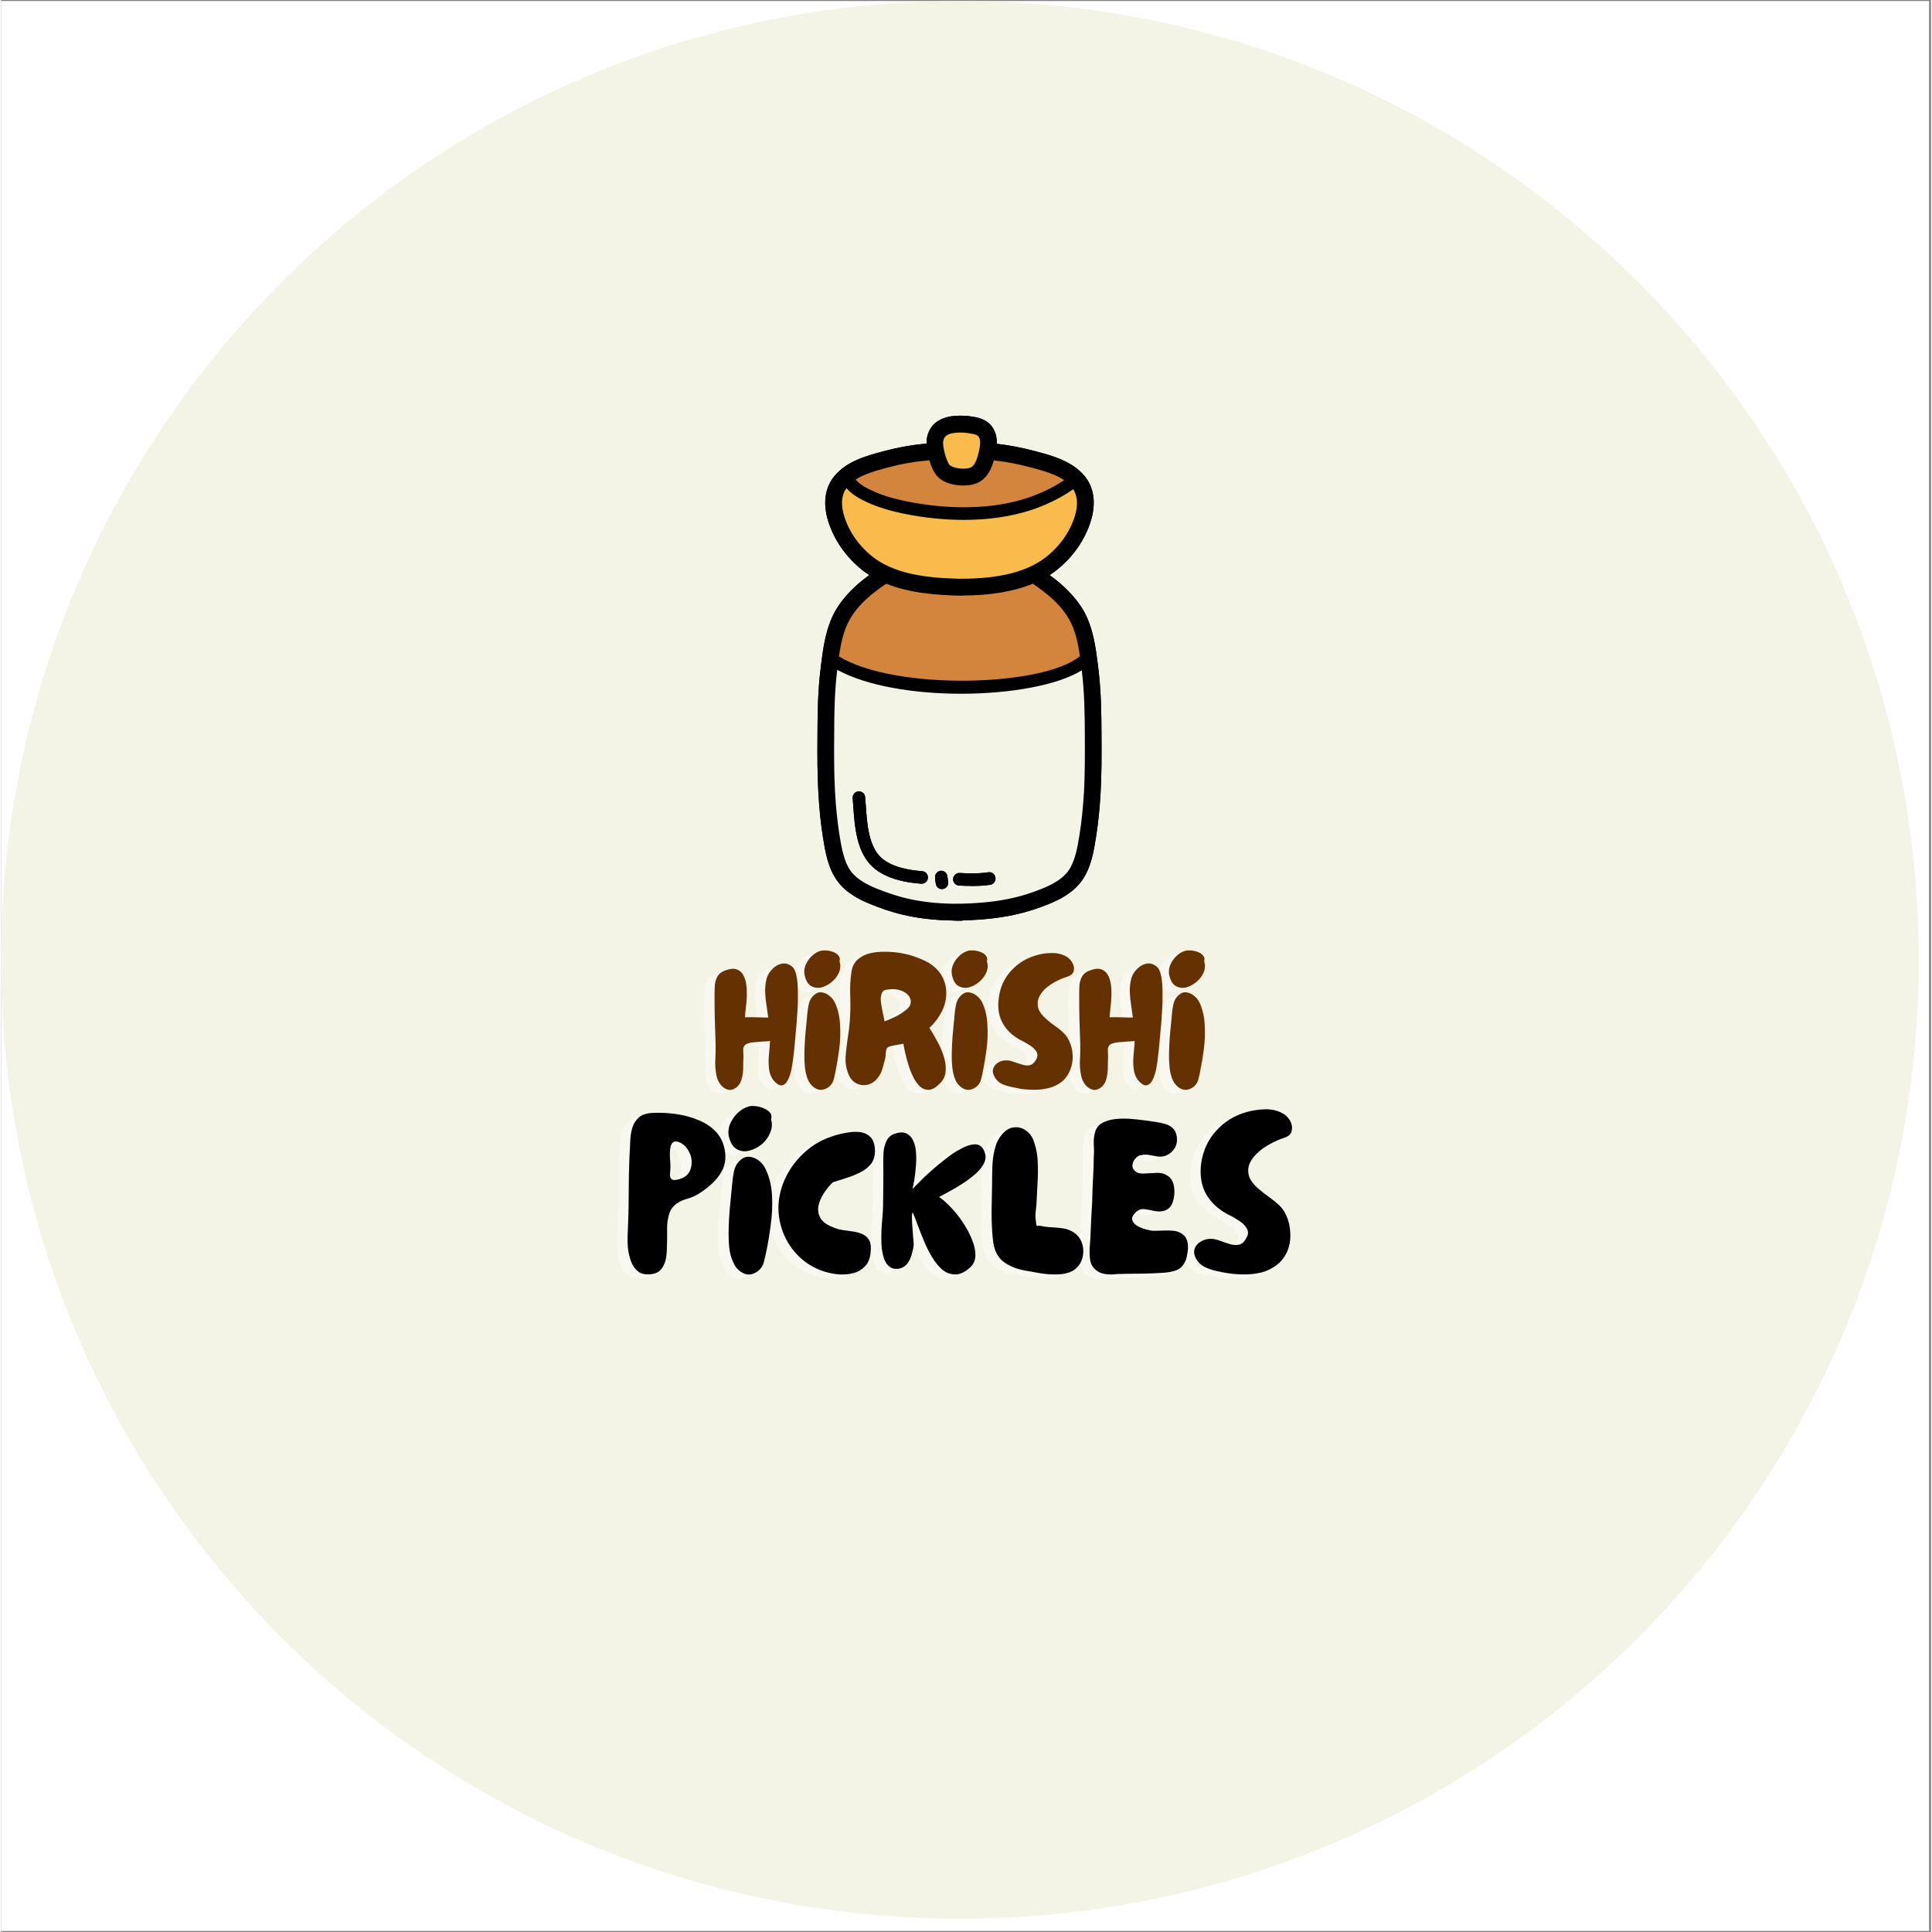 <svg xmlns="http://www.w3.org/2000/svg" xmlns:xlink="http://www.w3.org/1999/xlink" width="156" zoomAndPan="magnify" viewBox="0 0 116.88 117" height="156" preserveAspectRatio="xMidYMid meet" version="1.2"><rect x="0" y="0" width="116.88" height="117" fill="#808080" stroke="none"/><defs><clipPath id="438ed95db7"><path d="M 0 0.059 L 116.762 0.059 L 116.762 116.938 L 0 116.938 Z M 0 0.059 "/></clipPath><clipPath id="d1a10fe731"><path d="M 0 0.059 L 116.137 0.059 L 116.137 116.195 L 0 116.195 Z M 0 0.059 "/></clipPath><clipPath id="2b653cc348"><path d="M 58.066 0.059 C 25.996 0.059 0 26.059 0 58.129 C 0 90.199 25.996 116.195 58.066 116.195 C 90.137 116.195 116.137 90.199 116.137 58.129 C 116.137 26.059 90.137 0.059 58.066 0.059 Z M 58.066 0.059 "/></clipPath><clipPath id="e8b72f9d64"><path d="M 49.453 25.105 L 66.688 25.105 L 66.688 55.824 L 49.453 55.824 Z M 49.453 25.105 "/></clipPath></defs><g id="c9bff0bd7b"><g clip-rule="nonzero" clip-path="url(#438ed95db7)"><path style=" stroke:none;fill-rule:nonzero;fill:#ffffff;fill-opacity:1;" d="M 0 0.059 L 116.879 0.059 L 116.879 116.941 L 0 116.941 Z M 0 0.059 "/></g><g clip-rule="nonzero" clip-path="url(#d1a10fe731)"><g clip-rule="nonzero" clip-path="url(#2b653cc348)"><path style=" stroke:none;fill-rule:nonzero;fill:#f4f4e6;fill-opacity:1;" d="M 0 0.059 L 116.137 0.059 L 116.137 116.195 L 0 116.195 Z M 0 0.059 "/></g></g><g clip-rule="nonzero" clip-path="url(#e8b72f9d64)"><path style=" stroke:none;fill-rule:nonzero;fill:#000000;fill-opacity:1;" d="M 57.695 55.75 C 57.801 55.75 57.895 55.758 58.004 55.758 L 58.188 55.758 C 58.219 55.758 58.242 55.738 58.273 55.734 C 60.789 55.68 62.301 55.215 63.441 54.75 C 64.031 54.512 64.883 54.109 65.43 53.367 C 66.02 52.566 66.18 51.531 66.312 50.703 C 66.445 49.863 66.535 49.008 66.59 48.008 C 66.656 46.867 66.652 45.711 66.645 44.598 L 66.645 44.523 C 66.641 43.156 66.621 41.82 66.453 40.484 L 66.438 40.332 C 66.301 39.262 66.152 38.043 65.578 37.016 C 65.039 36.074 64.27 35.391 63.504 34.828 C 63.699 34.699 63.887 34.562 64.062 34.414 C 65.059 33.578 65.77 32.477 66.066 31.305 C 66.305 30.328 66.152 29.469 65.617 28.824 C 64.863 27.918 63.648 27.594 62.68 27.336 L 62.625 27.32 C 61.793 27.102 61.07 26.965 60.305 26.875 C 60.312 26.586 60.273 26.285 60.113 25.992 C 59.785 25.398 59.199 25.297 58.879 25.238 C 58.516 25.18 58.156 25.156 57.816 25.184 C 57.59 25.199 57.402 25.227 57.227 25.281 C 56.879 25.387 56.602 25.555 56.402 25.793 C 56.168 26.082 56.043 26.449 56.051 26.867 C 55.219 26.934 54.355 27.086 53.469 27.32 L 53.414 27.336 C 52.441 27.594 51.23 27.918 50.477 28.824 C 49.941 29.469 49.785 30.328 50.023 31.305 C 50.324 32.477 51.031 33.578 52.027 34.414 C 52.203 34.57 52.391 34.699 52.586 34.824 C 51.82 35.383 51.051 36.074 50.516 37.016 C 49.941 38.043 49.789 39.262 49.652 40.332 L 49.637 40.484 C 49.469 41.82 49.449 43.156 49.445 44.523 L 49.445 44.598 C 49.438 45.711 49.434 46.867 49.5 48.008 C 49.555 48.996 49.641 49.855 49.777 50.703 C 49.91 51.531 50.07 52.57 50.664 53.367 C 51.207 54.109 52.059 54.512 52.648 54.75 C 53.801 55.219 55.242 55.711 57.688 55.746 L 57.688 55.75 L 57.695 55.75 "/><path style=" stroke:none;fill-rule:nonzero;fill:#000000;fill-opacity:1;" d="M 65.637 44.602 C 65.641 45.703 65.645 46.84 65.586 47.945 C 65.527 48.918 65.445 49.738 65.316 50.539 C 65.199 51.262 65.059 52.16 64.621 52.762 C 64.227 53.293 63.543 53.613 63.07 53.809 C 61.871 54.289 60.41 54.727 57.691 54.73 C 55.43 54.695 54.141 54.254 53.023 53.809 C 52.547 53.613 51.863 53.293 51.469 52.762 C 51.031 52.16 50.891 51.262 50.773 50.539 C 50.648 49.727 50.562 48.906 50.508 47.953 C 50.445 46.84 50.449 45.703 50.457 44.602 L 50.457 44.527 C 50.461 43.195 50.48 41.887 50.637 40.613 L 50.641 40.566 C 52.457 41.555 55.332 42.012 58.137 42.012 C 61.102 42.012 63.988 41.504 65.449 40.594 L 65.453 40.613 C 65.609 41.887 65.633 43.195 65.637 44.527 Z M 51.395 37.523 C 51.934 36.574 52.77 35.918 53.609 35.348 C 55.012 35.914 56.641 36.043 58.129 36.074 C 58.16 36.074 58.18 36.066 58.203 36.066 C 59.926 36.062 61.34 35.82 62.488 35.348 C 63.32 35.926 64.16 36.574 64.695 37.523 C 65.066 38.176 65.227 38.945 65.336 39.734 C 63.168 41.582 54.148 41.848 50.746 39.75 C 50.863 38.953 51.027 38.18 51.395 37.523 Z M 51.008 31.055 C 50.855 30.441 50.926 29.941 51.199 29.559 C 51.484 29.887 51.84 30.109 52.148 30.27 C 52.852 30.629 53.648 30.895 54.66 31.105 C 55.902 31.359 57.137 31.484 58.309 31.484 C 59.758 31.484 61.117 31.293 62.316 30.91 C 63.043 30.68 64.109 30.219 64.934 29.625 C 65.168 30 65.227 30.477 65.086 31.055 C 64.844 32.02 64.25 32.93 63.418 33.629 C 62.258 34.609 60.492 35.066 57.996 35.047 L 57.969 35.047 C 56.102 35 54.039 34.777 52.676 33.629 C 51.84 32.93 51.25 32.02 51.008 31.055 Z M 53.668 28.32 L 53.723 28.309 C 54.59 28.074 55.43 27.938 56.223 27.875 C 56.301 28.148 56.414 28.441 56.578 28.688 C 56.949 29.242 57.711 29.402 58.277 29.402 C 58.465 29.402 58.637 29.387 58.758 29.359 C 59.008 29.309 59.223 29.234 59.465 29.035 C 59.812 28.75 60.004 28.293 60.129 27.883 C 60.871 27.961 61.555 28.09 62.367 28.309 L 62.422 28.32 C 63.094 28.504 63.832 28.703 64.387 29.074 C 63.688 29.555 62.773 29.961 62.082 30.18 C 60.043 30.836 57.461 30.895 54.809 30.355 C 53.871 30.16 53.133 29.918 52.496 29.59 C 52.152 29.414 51.922 29.238 51.754 29.043 C 52.305 28.688 53.016 28.496 53.668 28.32 Z M 57.176 26.449 C 57.242 26.371 57.359 26.305 57.516 26.258 C 57.617 26.234 57.738 26.211 57.895 26.199 C 58.152 26.184 58.426 26.199 58.711 26.25 C 59.074 26.309 59.168 26.371 59.227 26.488 C 59.328 26.672 59.309 26.922 59.242 27.246 C 59.109 27.895 58.945 28.148 58.828 28.238 C 58.754 28.305 58.703 28.332 58.555 28.359 C 58.188 28.434 57.555 28.332 57.414 28.117 C 57.273 27.895 57.137 27.492 57.07 27.059 C 57.027 26.789 57.062 26.586 57.176 26.449 Z M 66.453 40.484 L 66.438 40.332 C 66.301 39.262 66.152 38.043 65.578 37.016 C 65.039 36.074 64.27 35.391 63.504 34.828 C 63.699 34.699 63.887 34.562 64.062 34.414 C 65.059 33.578 65.77 32.477 66.066 31.305 C 66.305 30.328 66.152 29.469 65.617 28.824 C 64.863 27.918 63.648 27.594 62.68 27.336 L 62.625 27.32 C 61.793 27.102 61.07 26.965 60.305 26.875 C 60.312 26.586 60.273 26.285 60.113 25.992 C 59.785 25.398 59.199 25.297 58.879 25.238 C 58.516 25.18 58.156 25.156 57.816 25.184 C 57.59 25.199 57.402 25.227 57.227 25.281 C 56.879 25.387 56.602 25.555 56.402 25.793 C 56.168 26.082 56.043 26.449 56.051 26.867 C 55.219 26.934 54.355 27.086 53.469 27.32 L 53.414 27.336 C 52.441 27.594 51.23 27.918 50.477 28.824 C 49.941 29.469 49.785 30.328 50.023 31.305 C 50.324 32.477 51.031 33.578 52.027 34.414 C 52.203 34.57 52.391 34.699 52.586 34.824 C 51.82 35.383 51.051 36.074 50.516 37.016 C 49.941 38.043 49.789 39.262 49.652 40.332 L 49.637 40.484 C 49.469 41.82 49.449 43.156 49.445 44.523 L 49.445 44.598 C 49.438 45.711 49.434 46.867 49.5 48.008 C 49.555 48.996 49.641 49.855 49.777 50.703 C 49.91 51.531 50.07 52.57 50.664 53.367 C 51.207 54.109 52.059 54.512 52.648 54.75 C 53.801 55.219 55.242 55.711 57.688 55.746 L 57.688 55.75 L 57.695 55.75 C 57.801 55.75 57.895 55.758 58.004 55.758 L 58.188 55.758 C 58.219 55.758 58.242 55.738 58.273 55.734 C 60.789 55.68 62.301 55.215 63.441 54.75 C 64.031 54.512 64.883 54.109 65.43 53.367 C 66.02 52.566 66.18 51.531 66.312 50.703 C 66.445 49.863 66.535 49.008 66.59 48.008 C 66.656 46.867 66.652 45.711 66.645 44.598 L 66.645 44.523 C 66.641 43.156 66.621 41.82 66.453 40.484 "/></g><path style=" stroke:none;fill-rule:nonzero;fill:#f4f4e6;fill-opacity:1;" d="M 59.91 53.582 C 59.547 53.641 59.176 53.652 58.82 53.652 C 58.539 53.652 58.27 53.645 58.02 53.629 C 57.809 53.617 57.648 53.441 57.66 53.227 C 57.672 53.016 57.848 52.852 58.062 52.867 C 58.594 52.898 59.219 52.914 59.789 52.824 C 60.004 52.793 60.191 52.934 60.223 53.145 C 60.258 53.352 60.117 53.547 59.91 53.582 Z M 57.035 53.836 C 57.016 53.844 57 53.844 56.984 53.844 C 56.797 53.844 56.637 53.707 56.609 53.512 C 56.59 53.395 56.578 53.277 56.566 53.16 C 56.547 52.945 56.695 52.762 56.902 52.734 C 57.113 52.715 57.297 52.867 57.316 53.082 C 57.332 53.191 57.344 53.301 57.359 53.41 C 57.387 53.617 57.242 53.812 57.035 53.836 Z M 55.754 53.516 L 55.73 53.516 C 55.199 53.477 54.762 53.41 54.352 53.297 C 53.723 53.129 53.211 52.875 52.824 52.531 C 51.809 51.633 51.703 50.074 51.613 48.824 C 51.602 48.656 51.586 48.496 51.578 48.34 C 51.559 48.133 51.711 47.945 51.922 47.926 C 52.137 47.91 52.316 48.062 52.332 48.273 C 52.344 48.434 52.355 48.598 52.371 48.77 C 52.445 49.879 52.543 51.266 53.324 51.957 C 53.625 52.223 54.031 52.422 54.543 52.559 C 54.906 52.652 55.301 52.723 55.785 52.758 C 55.996 52.77 56.148 52.949 56.133 53.164 C 56.121 53.363 55.953 53.516 55.754 53.516 Z M 65.453 40.613 L 65.449 40.594 C 63.988 41.504 61.102 42.012 58.137 42.012 C 55.332 42.012 52.457 41.555 50.641 40.566 L 50.637 40.613 C 50.48 41.887 50.461 43.195 50.457 44.527 L 50.457 44.602 C 50.449 45.703 50.445 46.84 50.508 47.953 C 50.562 48.906 50.648 49.727 50.773 50.539 C 50.891 51.262 51.031 52.16 51.469 52.762 C 51.863 53.293 52.547 53.613 53.023 53.809 C 54.141 54.254 55.43 54.695 57.691 54.73 C 60.41 54.727 61.871 54.289 63.07 53.809 C 63.543 53.613 64.227 53.293 64.621 52.762 C 65.059 52.16 65.199 51.262 65.316 50.539 C 65.445 49.738 65.527 48.918 65.586 47.945 C 65.645 46.84 65.641 45.703 65.637 44.602 L 65.637 44.527 C 65.633 43.195 65.609 41.887 65.453 40.613 "/><path style=" stroke:none;fill-rule:nonzero;fill:#d3843d;fill-opacity:1;" d="M 65.336 39.734 C 63.168 41.582 54.148 41.848 50.746 39.75 C 50.863 38.953 51.027 38.18 51.395 37.523 C 51.934 36.574 52.77 35.918 53.609 35.348 C 55.012 35.914 56.641 36.043 58.129 36.074 C 58.16 36.074 58.18 36.066 58.203 36.066 C 59.926 36.062 61.34 35.82 62.488 35.348 C 63.32 35.926 64.16 36.574 64.695 37.523 C 65.066 38.176 65.227 38.945 65.336 39.734 "/><path style=" stroke:none;fill-rule:nonzero;fill:#f9bb4b;fill-opacity:1;" d="M 65.086 31.055 C 64.844 32.02 64.25 32.93 63.418 33.629 C 62.258 34.609 60.492 35.066 57.996 35.047 L 57.969 35.047 C 56.102 35 54.039 34.777 52.676 33.629 C 51.84 32.93 51.25 32.02 51.008 31.055 C 50.855 30.441 50.926 29.941 51.199 29.559 C 51.484 29.887 51.84 30.109 52.148 30.27 C 52.852 30.629 53.648 30.895 54.66 31.105 C 55.902 31.359 57.137 31.484 58.309 31.484 C 59.758 31.484 61.117 31.293 62.316 30.91 C 63.043 30.68 64.109 30.219 64.934 29.625 C 65.168 30 65.227 30.477 65.086 31.055 "/><path style=" stroke:none;fill-rule:nonzero;fill:#d3843d;fill-opacity:1;" d="M 64.387 29.074 C 63.688 29.555 62.773 29.961 62.082 30.18 C 60.043 30.836 57.461 30.895 54.809 30.355 C 53.871 30.16 53.133 29.918 52.496 29.59 C 52.152 29.414 51.922 29.238 51.754 29.043 C 52.305 28.688 53.016 28.496 53.668 28.32 L 53.723 28.309 C 54.59 28.074 55.43 27.938 56.223 27.875 C 56.301 28.148 56.414 28.441 56.578 28.688 C 56.949 29.242 57.711 29.402 58.277 29.402 C 58.465 29.402 58.637 29.387 58.758 29.359 C 59.008 29.309 59.223 29.234 59.465 29.035 C 59.812 28.75 60.004 28.293 60.129 27.883 C 60.871 27.961 61.555 28.09 62.367 28.309 L 62.422 28.32 C 63.094 28.504 63.832 28.703 64.387 29.074 "/><path style=" stroke:none;fill-rule:nonzero;fill:#f9bb4b;fill-opacity:1;" d="M 59.242 27.246 C 59.109 27.895 58.945 28.148 58.828 28.238 C 58.754 28.305 58.703 28.332 58.555 28.359 C 58.188 28.434 57.555 28.332 57.414 28.117 C 57.273 27.895 57.137 27.492 57.07 27.059 C 57.027 26.789 57.062 26.586 57.176 26.449 C 57.242 26.371 57.359 26.305 57.516 26.258 C 57.617 26.234 57.738 26.211 57.895 26.199 C 58.152 26.184 58.426 26.199 58.711 26.25 C 59.074 26.309 59.168 26.371 59.227 26.488 C 59.328 26.672 59.309 26.922 59.242 27.246 "/><path style=" stroke:none;fill-rule:nonzero;fill:#000000;fill-opacity:1;" d="M 57.359 53.41 C 57.387 53.617 57.242 53.812 57.035 53.836 C 57.016 53.844 57 53.844 56.984 53.844 C 56.797 53.844 56.637 53.707 56.609 53.512 C 56.59 53.395 56.578 53.277 56.566 53.16 C 56.547 52.945 56.695 52.762 56.902 52.734 C 57.113 52.715 57.297 52.867 57.316 53.082 C 57.332 53.191 57.344 53.301 57.359 53.41 "/><path style=" stroke:none;fill-rule:nonzero;fill:#000000;fill-opacity:1;" d="M 60.223 53.145 C 60.258 53.352 60.117 53.547 59.91 53.582 C 59.547 53.641 59.176 53.652 58.82 53.652 C 58.539 53.652 58.27 53.645 58.02 53.629 C 57.809 53.617 57.648 53.441 57.66 53.227 C 57.672 53.016 57.848 52.852 58.062 52.867 C 58.594 52.898 59.219 52.914 59.789 52.824 C 60.004 52.793 60.191 52.934 60.223 53.145 "/><path style=" stroke:none;fill-rule:nonzero;fill:#000000;fill-opacity:1;" d="M 56.133 53.164 C 56.121 53.363 55.953 53.516 55.754 53.516 L 55.73 53.516 C 55.199 53.477 54.762 53.41 54.352 53.297 C 53.723 53.129 53.211 52.875 52.824 52.531 C 51.809 51.633 51.703 50.074 51.613 48.824 C 51.602 48.656 51.586 48.496 51.578 48.34 C 51.559 48.133 51.711 47.945 51.922 47.926 C 52.137 47.91 52.316 48.062 52.332 48.273 C 52.344 48.434 52.355 48.598 52.371 48.77 C 52.445 49.879 52.543 51.266 53.324 51.957 C 53.625 52.223 54.031 52.422 54.543 52.559 C 54.906 52.652 55.301 52.723 55.785 52.758 C 55.996 52.77 56.148 52.949 56.133 53.164 "/><g style="fill:#ffffff;fill-opacity:0.4;"><g transform="translate(42.422, 66.24)"><path style="stroke:none" d="M 1.547 -0.203 C 1.359 -0.035 1.176 0.031 1 0 C 0.82 -0.039 0.664 -0.141 0.531 -0.297 C 0.406 -0.461 0.32 -0.641 0.281 -0.828 C 0.207 -1.191 0.18 -1.52 0.203 -1.812 C 0.223 -2.102 0.227 -2.43 0.219 -2.797 C 0.207 -3.297 0.191 -3.785 0.172 -4.266 C 0.16 -4.754 0.156 -5.242 0.156 -5.734 C 0.156 -5.93 0.16 -6.129 0.172 -6.328 C 0.191 -6.523 0.242 -6.703 0.328 -6.859 C 0.422 -7.023 0.57 -7.145 0.781 -7.219 C 1.07 -7.332 1.305 -7.359 1.484 -7.297 C 1.672 -7.234 1.805 -7.117 1.891 -6.953 C 1.984 -6.797 2.047 -6.598 2.078 -6.359 C 2.109 -6.129 2.117 -5.891 2.109 -5.641 C 2.098 -5.391 2.078 -5.156 2.047 -4.938 C 2.023 -4.719 2.008 -4.535 2 -4.391 C 2.238 -4.398 2.473 -4.398 2.703 -4.391 C 2.941 -4.379 3.176 -4.375 3.406 -4.375 C 3.375 -4.625 3.336 -4.883 3.297 -5.156 C 3.254 -5.426 3.227 -5.695 3.219 -5.969 C 3.219 -6.238 3.25 -6.5 3.312 -6.75 C 3.375 -6.957 3.488 -7.145 3.656 -7.312 C 3.82 -7.488 4.016 -7.598 4.234 -7.641 C 4.453 -7.68 4.66 -7.617 4.859 -7.453 C 4.984 -7.348 5.07 -7.156 5.125 -6.875 C 5.176 -6.602 5.203 -6.281 5.203 -5.906 C 5.211 -5.531 5.203 -5.133 5.172 -4.719 C 5.148 -4.301 5.117 -3.895 5.078 -3.5 C 5.047 -3.113 5.016 -2.77 4.984 -2.469 C 4.953 -2.176 4.926 -1.961 4.906 -1.828 C 4.895 -1.723 4.875 -1.582 4.844 -1.406 C 4.82 -1.238 4.781 -1.066 4.719 -0.891 C 4.664 -0.711 4.594 -0.562 4.5 -0.438 C 4.406 -0.32 4.297 -0.266 4.172 -0.266 C 4.055 -0.273 3.914 -0.367 3.75 -0.547 C 3.582 -0.754 3.484 -1 3.453 -1.281 C 3.422 -1.57 3.422 -1.863 3.453 -2.156 C 3.484 -2.457 3.504 -2.723 3.516 -2.953 C 3.398 -2.941 3.25 -2.93 3.062 -2.922 C 2.875 -2.91 2.688 -2.895 2.5 -2.875 C 2.32 -2.852 2.18 -2.816 2.078 -2.766 C 1.953 -2.691 1.891 -2.582 1.891 -2.438 C 1.898 -2.289 1.906 -2.125 1.906 -1.938 C 1.895 -1.758 1.891 -1.562 1.891 -1.344 C 1.891 -1.125 1.863 -0.91 1.812 -0.703 C 1.77 -0.504 1.68 -0.336 1.547 -0.203 Z M 1.547 -0.203 "/></g></g><g style="fill:#ffffff;fill-opacity:0.4;"><g transform="translate(47.851, 66.24)"><path style="stroke:none" d="M 0.203 -6.859 C 0.141 -7.066 0.145 -7.281 0.219 -7.5 C 0.301 -7.719 0.426 -7.91 0.594 -8.078 C 0.77 -8.254 0.961 -8.367 1.172 -8.422 C 1.254 -8.441 1.363 -8.445 1.5 -8.438 C 1.645 -8.426 1.785 -8.395 1.922 -8.344 C 2.055 -8.289 2.16 -8.219 2.234 -8.125 C 2.316 -8.031 2.336 -7.914 2.297 -7.781 C 2.367 -7.562 2.359 -7.336 2.266 -7.109 C 2.172 -6.891 2.023 -6.695 1.828 -6.531 C 1.641 -6.375 1.438 -6.266 1.219 -6.203 C 1 -6.148 0.797 -6.172 0.609 -6.266 C 0.422 -6.359 0.285 -6.555 0.203 -6.859 Z M 1.625 -0.156 C 1.383 0.008 1.148 0.047 0.922 -0.047 C 0.703 -0.148 0.531 -0.32 0.406 -0.562 C 0.301 -0.789 0.234 -1.055 0.203 -1.359 C 0.172 -1.66 0.16 -1.973 0.172 -2.297 C 0.18 -2.629 0.195 -2.945 0.219 -3.25 C 0.25 -3.562 0.273 -3.836 0.297 -4.078 C 0.316 -4.234 0.332 -4.41 0.344 -4.609 C 0.363 -4.805 0.395 -5.004 0.438 -5.203 C 0.488 -5.398 0.57 -5.555 0.688 -5.672 C 0.844 -5.836 1.004 -5.914 1.172 -5.906 C 1.348 -5.895 1.516 -5.828 1.672 -5.703 C 1.828 -5.586 1.945 -5.438 2.031 -5.25 C 2.207 -4.863 2.305 -4.426 2.328 -3.938 C 2.359 -3.457 2.344 -2.973 2.281 -2.484 C 2.219 -2.004 2.145 -1.562 2.062 -1.156 C 2.031 -0.977 1.988 -0.797 1.938 -0.609 C 1.895 -0.43 1.789 -0.281 1.625 -0.156 Z M 1.625 -0.156 "/></g></g><g style="fill:#ffffff;fill-opacity:0.4;"><g transform="translate(50.358, 66.24)"><path style="stroke:none" d="M 5.859 -0.375 C 5.617 -0.133 5.398 -0.008 5.203 0 C 5.004 0.008 4.828 -0.051 4.672 -0.188 C 4.516 -0.332 4.379 -0.52 4.266 -0.75 C 4.148 -0.977 4.051 -1.223 3.969 -1.484 C 3.883 -1.754 3.816 -2.004 3.766 -2.234 C 3.711 -2.473 3.676 -2.66 3.656 -2.797 C 3.594 -2.773 3.488 -2.754 3.344 -2.734 C 3.207 -2.711 3.07 -2.688 2.938 -2.656 C 2.812 -2.625 2.727 -2.586 2.688 -2.547 C 2.633 -2.492 2.602 -2.395 2.594 -2.25 C 2.582 -2.102 2.57 -1.992 2.562 -1.922 C 2.508 -1.711 2.453 -1.5 2.391 -1.281 C 2.328 -1.062 2.223 -0.863 2.078 -0.688 C 1.891 -0.469 1.676 -0.336 1.438 -0.297 C 1.195 -0.254 0.969 -0.297 0.75 -0.422 C 0.539 -0.555 0.391 -0.758 0.297 -1.031 C 0.18 -1.332 0.133 -1.66 0.156 -2.016 C 0.188 -2.379 0.227 -2.742 0.281 -3.109 C 0.344 -3.473 0.383 -3.805 0.406 -4.109 C 0.445 -4.609 0.457 -5.117 0.438 -5.641 C 0.414 -6.172 0.441 -6.68 0.516 -7.172 C 0.566 -7.473 0.691 -7.711 0.891 -7.891 C 1.086 -8.066 1.332 -8.191 1.625 -8.266 C 1.914 -8.336 2.227 -8.367 2.562 -8.359 C 2.906 -8.359 3.242 -8.328 3.578 -8.266 C 3.922 -8.203 4.234 -8.113 4.516 -8 C 4.797 -7.895 5.031 -7.785 5.219 -7.672 C 5.594 -7.43 5.863 -7.145 6.031 -6.812 C 6.195 -6.477 6.27 -6.129 6.25 -5.766 C 6.238 -5.398 6.141 -5.039 5.953 -4.688 C 5.773 -4.344 5.535 -4.031 5.234 -3.75 C 5.367 -3.539 5.516 -3.289 5.672 -3 C 5.836 -2.719 5.973 -2.414 6.078 -2.094 C 6.191 -1.77 6.238 -1.457 6.219 -1.156 C 6.207 -0.852 6.086 -0.594 5.859 -0.375 Z M 2.516 -4.141 C 2.723 -4.223 2.926 -4.312 3.125 -4.406 C 3.332 -4.5 3.523 -4.613 3.703 -4.75 C 3.941 -4.914 4.07 -5.078 4.094 -5.234 C 4.125 -5.398 4.086 -5.551 3.984 -5.688 C 3.879 -5.82 3.734 -5.926 3.547 -6 C 3.359 -6.07 3.16 -6.102 2.953 -6.094 C 2.797 -6.082 2.664 -6.066 2.562 -6.047 C 2.457 -6.023 2.379 -5.941 2.328 -5.797 C 2.285 -5.672 2.273 -5.504 2.297 -5.297 C 2.328 -5.086 2.363 -4.879 2.406 -4.672 C 2.457 -4.461 2.492 -4.285 2.516 -4.141 Z M 2.516 -4.141 "/></g></g><g style="fill:#ffffff;fill-opacity:0.4;"><g transform="translate(56.775, 66.24)"><path style="stroke:none" d="M 0.203 -6.859 C 0.141 -7.066 0.145 -7.281 0.219 -7.5 C 0.301 -7.719 0.426 -7.91 0.594 -8.078 C 0.77 -8.254 0.961 -8.367 1.172 -8.422 C 1.254 -8.441 1.363 -8.445 1.5 -8.438 C 1.645 -8.426 1.785 -8.395 1.922 -8.344 C 2.055 -8.289 2.16 -8.219 2.234 -8.125 C 2.316 -8.031 2.336 -7.914 2.297 -7.781 C 2.367 -7.562 2.359 -7.336 2.266 -7.109 C 2.172 -6.891 2.023 -6.695 1.828 -6.531 C 1.641 -6.375 1.438 -6.266 1.219 -6.203 C 1 -6.148 0.797 -6.172 0.609 -6.266 C 0.422 -6.359 0.285 -6.555 0.203 -6.859 Z M 1.625 -0.156 C 1.383 0.008 1.148 0.047 0.922 -0.047 C 0.703 -0.148 0.531 -0.32 0.406 -0.562 C 0.301 -0.789 0.234 -1.055 0.203 -1.359 C 0.172 -1.66 0.16 -1.973 0.172 -2.297 C 0.18 -2.629 0.195 -2.945 0.219 -3.25 C 0.25 -3.562 0.273 -3.836 0.297 -4.078 C 0.316 -4.234 0.332 -4.41 0.344 -4.609 C 0.363 -4.805 0.395 -5.004 0.438 -5.203 C 0.488 -5.398 0.57 -5.555 0.688 -5.672 C 0.844 -5.836 1.004 -5.914 1.172 -5.906 C 1.348 -5.895 1.516 -5.828 1.672 -5.703 C 1.828 -5.586 1.945 -5.438 2.031 -5.25 C 2.207 -4.863 2.305 -4.426 2.328 -3.938 C 2.359 -3.457 2.344 -2.973 2.281 -2.484 C 2.219 -2.004 2.145 -1.562 2.062 -1.156 C 2.031 -0.977 1.988 -0.797 1.938 -0.609 C 1.895 -0.43 1.789 -0.281 1.625 -0.156 Z M 1.625 -0.156 "/></g></g><g style="fill:#ffffff;fill-opacity:0.4;"><g transform="translate(59.282, 66.24)"><path style="stroke:none" d="M 1.812 -0.062 C 1.656 -0.094 1.477 -0.129 1.281 -0.172 C 1.082 -0.211 0.895 -0.27 0.719 -0.344 C 0.551 -0.426 0.414 -0.539 0.312 -0.688 C 0.176 -0.883 0.125 -1.066 0.156 -1.234 C 0.195 -1.398 0.297 -1.535 0.453 -1.641 C 0.609 -1.742 0.789 -1.789 1 -1.781 C 1.125 -1.781 1.266 -1.75 1.422 -1.688 C 1.586 -1.633 1.75 -1.582 1.906 -1.531 C 2.07 -1.477 2.227 -1.461 2.375 -1.484 C 2.52 -1.516 2.645 -1.617 2.75 -1.797 C 2.863 -1.984 2.879 -2.148 2.797 -2.297 C 2.711 -2.441 2.586 -2.566 2.422 -2.672 C 2.266 -2.773 2.113 -2.863 1.969 -2.938 C 1.426 -3.195 1.023 -3.551 0.766 -4 C 0.504 -4.445 0.422 -4.984 0.516 -5.609 C 0.598 -6.223 0.844 -6.754 1.25 -7.203 C 1.664 -7.66 2.172 -7.973 2.766 -8.141 C 3.055 -8.234 3.375 -8.281 3.719 -8.281 C 4.062 -8.289 4.367 -8.211 4.641 -8.047 C 4.785 -7.953 4.898 -7.82 4.984 -7.656 C 5.066 -7.5 5.086 -7.344 5.047 -7.188 C 5.004 -7.031 4.867 -6.914 4.641 -6.844 C 4.41 -6.77 4.176 -6.672 3.938 -6.547 C 3.707 -6.422 3.5 -6.273 3.312 -6.109 C 3.133 -5.941 3.004 -5.754 2.922 -5.547 C 2.848 -5.348 2.844 -5.141 2.906 -4.922 C 2.977 -4.711 3.145 -4.492 3.406 -4.266 C 3.57 -4.117 3.742 -3.984 3.922 -3.859 C 4.098 -3.742 4.258 -3.613 4.406 -3.469 C 4.562 -3.332 4.688 -3.156 4.781 -2.938 C 4.906 -2.676 4.973 -2.383 4.984 -2.062 C 4.992 -1.75 4.941 -1.457 4.828 -1.188 C 4.703 -0.883 4.523 -0.645 4.297 -0.469 C 4.078 -0.301 3.828 -0.18 3.547 -0.109 C 3.266 -0.035 2.973 0 2.672 0 C 2.379 0 2.094 -0.02 1.812 -0.062 Z M 1.812 -0.062 "/></g></g><g style="fill:#ffffff;fill-opacity:0.4;"><g transform="translate(64.504, 66.24)"><path style="stroke:none" d="M 1.547 -0.203 C 1.359 -0.035 1.176 0.031 1 0 C 0.82 -0.039 0.664 -0.141 0.531 -0.297 C 0.406 -0.461 0.32 -0.641 0.281 -0.828 C 0.207 -1.191 0.18 -1.52 0.203 -1.812 C 0.223 -2.102 0.227 -2.43 0.219 -2.797 C 0.207 -3.297 0.191 -3.785 0.172 -4.266 C 0.16 -4.754 0.156 -5.242 0.156 -5.734 C 0.156 -5.93 0.16 -6.129 0.172 -6.328 C 0.191 -6.523 0.242 -6.703 0.328 -6.859 C 0.422 -7.023 0.57 -7.145 0.781 -7.219 C 1.07 -7.332 1.305 -7.359 1.484 -7.297 C 1.672 -7.234 1.805 -7.117 1.891 -6.953 C 1.984 -6.797 2.047 -6.598 2.078 -6.359 C 2.109 -6.129 2.117 -5.891 2.109 -5.641 C 2.098 -5.391 2.078 -5.156 2.047 -4.938 C 2.023 -4.719 2.008 -4.535 2 -4.391 C 2.238 -4.398 2.473 -4.398 2.703 -4.391 C 2.941 -4.379 3.176 -4.375 3.406 -4.375 C 3.375 -4.625 3.336 -4.883 3.297 -5.156 C 3.254 -5.426 3.227 -5.695 3.219 -5.969 C 3.219 -6.238 3.25 -6.5 3.312 -6.75 C 3.375 -6.957 3.488 -7.145 3.656 -7.312 C 3.82 -7.488 4.016 -7.598 4.234 -7.641 C 4.453 -7.68 4.66 -7.617 4.859 -7.453 C 4.984 -7.348 5.07 -7.156 5.125 -6.875 C 5.176 -6.602 5.203 -6.281 5.203 -5.906 C 5.211 -5.531 5.203 -5.133 5.172 -4.719 C 5.148 -4.301 5.117 -3.895 5.078 -3.5 C 5.047 -3.113 5.016 -2.77 4.984 -2.469 C 4.953 -2.176 4.926 -1.961 4.906 -1.828 C 4.895 -1.723 4.875 -1.582 4.844 -1.406 C 4.82 -1.238 4.781 -1.066 4.719 -0.891 C 4.664 -0.711 4.594 -0.562 4.5 -0.438 C 4.406 -0.32 4.297 -0.266 4.172 -0.266 C 4.055 -0.273 3.914 -0.367 3.75 -0.547 C 3.582 -0.754 3.484 -1 3.453 -1.281 C 3.422 -1.57 3.422 -1.863 3.453 -2.156 C 3.484 -2.457 3.504 -2.723 3.516 -2.953 C 3.398 -2.941 3.25 -2.93 3.062 -2.922 C 2.875 -2.91 2.688 -2.895 2.5 -2.875 C 2.32 -2.852 2.18 -2.816 2.078 -2.766 C 1.953 -2.691 1.891 -2.582 1.891 -2.438 C 1.898 -2.289 1.906 -2.125 1.906 -1.938 C 1.895 -1.758 1.891 -1.562 1.891 -1.344 C 1.891 -1.125 1.863 -0.91 1.812 -0.703 C 1.77 -0.504 1.68 -0.336 1.547 -0.203 Z M 1.547 -0.203 "/></g></g><g style="fill:#ffffff;fill-opacity:0.4;"><g transform="translate(69.933, 66.24)"><path style="stroke:none" d="M 0.203 -6.859 C 0.141 -7.066 0.145 -7.281 0.219 -7.5 C 0.301 -7.719 0.426 -7.91 0.594 -8.078 C 0.77 -8.254 0.961 -8.367 1.172 -8.422 C 1.254 -8.441 1.363 -8.445 1.5 -8.438 C 1.645 -8.426 1.785 -8.395 1.922 -8.344 C 2.055 -8.289 2.16 -8.219 2.234 -8.125 C 2.316 -8.031 2.336 -7.914 2.297 -7.781 C 2.367 -7.562 2.359 -7.336 2.266 -7.109 C 2.172 -6.891 2.023 -6.695 1.828 -6.531 C 1.641 -6.375 1.438 -6.266 1.219 -6.203 C 1 -6.148 0.797 -6.172 0.609 -6.266 C 0.422 -6.359 0.285 -6.555 0.203 -6.859 Z M 1.625 -0.156 C 1.383 0.008 1.148 0.047 0.922 -0.047 C 0.703 -0.148 0.531 -0.32 0.406 -0.562 C 0.301 -0.789 0.234 -1.055 0.203 -1.359 C 0.172 -1.66 0.16 -1.973 0.172 -2.297 C 0.18 -2.629 0.195 -2.945 0.219 -3.25 C 0.25 -3.562 0.273 -3.836 0.297 -4.078 C 0.316 -4.234 0.332 -4.41 0.344 -4.609 C 0.363 -4.805 0.395 -5.004 0.438 -5.203 C 0.488 -5.398 0.57 -5.555 0.688 -5.672 C 0.844 -5.836 1.004 -5.914 1.172 -5.906 C 1.348 -5.895 1.516 -5.828 1.672 -5.703 C 1.828 -5.586 1.945 -5.438 2.031 -5.25 C 2.207 -4.863 2.305 -4.426 2.328 -3.938 C 2.359 -3.457 2.344 -2.973 2.281 -2.484 C 2.219 -2.004 2.145 -1.562 2.062 -1.156 C 2.031 -0.977 1.988 -0.797 1.938 -0.609 C 1.895 -0.43 1.789 -0.281 1.625 -0.156 Z M 1.625 -0.156 "/></g></g><g style="fill:#663100;fill-opacity:1;"><g transform="translate(43.056, 65.997)"><path style="stroke:none" d="M 1.547 -0.203 C 1.359 -0.035 1.176 0.031 1 0 C 0.82 -0.039 0.664 -0.141 0.531 -0.297 C 0.406 -0.461 0.32 -0.641 0.281 -0.828 C 0.207 -1.191 0.18 -1.52 0.203 -1.812 C 0.223 -2.102 0.227 -2.43 0.219 -2.797 C 0.207 -3.297 0.191 -3.785 0.172 -4.266 C 0.16 -4.754 0.156 -5.242 0.156 -5.734 C 0.156 -5.93 0.16 -6.129 0.172 -6.328 C 0.191 -6.523 0.242 -6.703 0.328 -6.859 C 0.422 -7.023 0.57 -7.145 0.781 -7.219 C 1.07 -7.332 1.305 -7.359 1.484 -7.297 C 1.672 -7.234 1.805 -7.117 1.891 -6.953 C 1.984 -6.797 2.047 -6.598 2.078 -6.359 C 2.109 -6.129 2.117 -5.891 2.109 -5.641 C 2.098 -5.391 2.078 -5.156 2.047 -4.938 C 2.023 -4.719 2.008 -4.535 2 -4.391 C 2.238 -4.398 2.473 -4.398 2.703 -4.391 C 2.941 -4.379 3.176 -4.375 3.406 -4.375 C 3.375 -4.625 3.336 -4.883 3.297 -5.156 C 3.254 -5.426 3.227 -5.695 3.219 -5.969 C 3.219 -6.238 3.25 -6.5 3.312 -6.75 C 3.375 -6.957 3.488 -7.145 3.656 -7.312 C 3.82 -7.488 4.016 -7.598 4.234 -7.641 C 4.453 -7.68 4.66 -7.617 4.859 -7.453 C 4.984 -7.348 5.07 -7.156 5.125 -6.875 C 5.176 -6.602 5.203 -6.281 5.203 -5.906 C 5.211 -5.531 5.203 -5.133 5.172 -4.719 C 5.148 -4.301 5.117 -3.895 5.078 -3.5 C 5.047 -3.113 5.016 -2.77 4.984 -2.469 C 4.953 -2.176 4.926 -1.961 4.906 -1.828 C 4.895 -1.723 4.875 -1.582 4.844 -1.406 C 4.82 -1.238 4.781 -1.066 4.719 -0.891 C 4.664 -0.711 4.594 -0.562 4.5 -0.438 C 4.406 -0.32 4.297 -0.266 4.172 -0.266 C 4.055 -0.273 3.914 -0.367 3.75 -0.547 C 3.582 -0.754 3.484 -1 3.453 -1.281 C 3.422 -1.57 3.422 -1.863 3.453 -2.156 C 3.484 -2.457 3.504 -2.723 3.516 -2.953 C 3.398 -2.941 3.25 -2.93 3.062 -2.922 C 2.875 -2.91 2.688 -2.895 2.5 -2.875 C 2.32 -2.852 2.18 -2.816 2.078 -2.766 C 1.953 -2.691 1.891 -2.582 1.891 -2.438 C 1.898 -2.289 1.906 -2.125 1.906 -1.938 C 1.895 -1.758 1.891 -1.562 1.891 -1.344 C 1.891 -1.125 1.863 -0.91 1.812 -0.703 C 1.77 -0.504 1.68 -0.336 1.547 -0.203 Z M 1.547 -0.203 "/></g></g><g style="fill:#663100;fill-opacity:1;"><g transform="translate(48.484, 65.997)"><path style="stroke:none" d="M 0.203 -6.859 C 0.141 -7.066 0.145 -7.281 0.219 -7.5 C 0.301 -7.719 0.426 -7.91 0.594 -8.078 C 0.77 -8.254 0.961 -8.367 1.172 -8.422 C 1.254 -8.441 1.363 -8.445 1.5 -8.438 C 1.645 -8.426 1.785 -8.395 1.922 -8.344 C 2.055 -8.289 2.16 -8.219 2.234 -8.125 C 2.316 -8.031 2.336 -7.914 2.297 -7.781 C 2.367 -7.562 2.359 -7.336 2.266 -7.109 C 2.172 -6.891 2.023 -6.695 1.828 -6.531 C 1.641 -6.375 1.438 -6.266 1.219 -6.203 C 1 -6.148 0.797 -6.172 0.609 -6.266 C 0.422 -6.359 0.285 -6.555 0.203 -6.859 Z M 1.625 -0.156 C 1.383 0.008 1.148 0.047 0.922 -0.047 C 0.703 -0.148 0.531 -0.32 0.406 -0.562 C 0.301 -0.789 0.234 -1.055 0.203 -1.359 C 0.172 -1.66 0.16 -1.973 0.172 -2.297 C 0.18 -2.629 0.195 -2.945 0.219 -3.25 C 0.25 -3.562 0.273 -3.836 0.297 -4.078 C 0.316 -4.234 0.332 -4.41 0.344 -4.609 C 0.363 -4.805 0.395 -5.004 0.438 -5.203 C 0.488 -5.398 0.57 -5.555 0.688 -5.672 C 0.844 -5.836 1.004 -5.914 1.172 -5.906 C 1.348 -5.895 1.516 -5.828 1.672 -5.703 C 1.828 -5.586 1.945 -5.438 2.031 -5.25 C 2.207 -4.863 2.305 -4.426 2.328 -3.938 C 2.359 -3.457 2.344 -2.973 2.281 -2.484 C 2.219 -2.004 2.145 -1.562 2.062 -1.156 C 2.031 -0.977 1.988 -0.797 1.938 -0.609 C 1.895 -0.43 1.789 -0.281 1.625 -0.156 Z M 1.625 -0.156 "/></g></g><g style="fill:#663100;fill-opacity:1;"><g transform="translate(50.992, 65.997)"><path style="stroke:none" d="M 5.859 -0.375 C 5.617 -0.133 5.398 -0.008 5.203 0 C 5.004 0.008 4.828 -0.051 4.672 -0.188 C 4.516 -0.332 4.379 -0.52 4.266 -0.75 C 4.148 -0.977 4.051 -1.223 3.969 -1.484 C 3.883 -1.754 3.816 -2.004 3.766 -2.234 C 3.711 -2.473 3.676 -2.66 3.656 -2.797 C 3.594 -2.773 3.488 -2.754 3.344 -2.734 C 3.207 -2.711 3.07 -2.688 2.938 -2.656 C 2.812 -2.625 2.727 -2.586 2.688 -2.547 C 2.633 -2.492 2.602 -2.395 2.594 -2.25 C 2.582 -2.102 2.57 -1.992 2.562 -1.922 C 2.508 -1.711 2.453 -1.5 2.391 -1.281 C 2.328 -1.062 2.223 -0.863 2.078 -0.688 C 1.891 -0.469 1.676 -0.336 1.438 -0.297 C 1.195 -0.254 0.969 -0.297 0.75 -0.422 C 0.539 -0.555 0.391 -0.758 0.297 -1.031 C 0.18 -1.332 0.133 -1.66 0.156 -2.016 C 0.188 -2.379 0.227 -2.742 0.281 -3.109 C 0.344 -3.473 0.383 -3.805 0.406 -4.109 C 0.445 -4.609 0.457 -5.117 0.438 -5.641 C 0.414 -6.172 0.441 -6.68 0.516 -7.172 C 0.566 -7.473 0.691 -7.711 0.891 -7.891 C 1.086 -8.066 1.332 -8.191 1.625 -8.266 C 1.914 -8.336 2.227 -8.367 2.562 -8.359 C 2.906 -8.359 3.242 -8.328 3.578 -8.266 C 3.922 -8.203 4.234 -8.113 4.516 -8 C 4.797 -7.895 5.031 -7.785 5.219 -7.672 C 5.594 -7.43 5.863 -7.145 6.031 -6.812 C 6.195 -6.477 6.27 -6.129 6.25 -5.766 C 6.238 -5.398 6.141 -5.039 5.953 -4.688 C 5.773 -4.344 5.535 -4.031 5.234 -3.75 C 5.367 -3.539 5.516 -3.289 5.672 -3 C 5.836 -2.719 5.973 -2.414 6.078 -2.094 C 6.191 -1.77 6.238 -1.457 6.219 -1.156 C 6.207 -0.852 6.086 -0.594 5.859 -0.375 Z M 2.516 -4.141 C 2.723 -4.223 2.926 -4.312 3.125 -4.406 C 3.332 -4.5 3.523 -4.613 3.703 -4.75 C 3.941 -4.914 4.07 -5.078 4.094 -5.234 C 4.125 -5.398 4.086 -5.551 3.984 -5.688 C 3.879 -5.82 3.734 -5.926 3.547 -6 C 3.359 -6.07 3.16 -6.102 2.953 -6.094 C 2.797 -6.082 2.664 -6.066 2.562 -6.047 C 2.457 -6.023 2.379 -5.941 2.328 -5.797 C 2.285 -5.672 2.273 -5.504 2.297 -5.297 C 2.328 -5.086 2.363 -4.879 2.406 -4.672 C 2.457 -4.461 2.492 -4.285 2.516 -4.141 Z M 2.516 -4.141 "/></g></g><g style="fill:#663100;fill-opacity:1;"><g transform="translate(57.408, 65.997)"><path style="stroke:none" d="M 0.203 -6.859 C 0.141 -7.066 0.145 -7.281 0.219 -7.5 C 0.301 -7.719 0.426 -7.91 0.594 -8.078 C 0.77 -8.254 0.961 -8.367 1.172 -8.422 C 1.254 -8.441 1.363 -8.445 1.5 -8.438 C 1.645 -8.426 1.785 -8.395 1.922 -8.344 C 2.055 -8.289 2.16 -8.219 2.234 -8.125 C 2.316 -8.031 2.336 -7.914 2.297 -7.781 C 2.367 -7.562 2.359 -7.336 2.266 -7.109 C 2.172 -6.891 2.023 -6.695 1.828 -6.531 C 1.641 -6.375 1.438 -6.266 1.219 -6.203 C 1 -6.148 0.797 -6.172 0.609 -6.266 C 0.422 -6.359 0.285 -6.555 0.203 -6.859 Z M 1.625 -0.156 C 1.383 0.008 1.148 0.047 0.922 -0.047 C 0.703 -0.148 0.531 -0.32 0.406 -0.562 C 0.301 -0.789 0.234 -1.055 0.203 -1.359 C 0.172 -1.66 0.16 -1.973 0.172 -2.297 C 0.18 -2.629 0.195 -2.945 0.219 -3.25 C 0.25 -3.562 0.273 -3.836 0.297 -4.078 C 0.316 -4.234 0.332 -4.41 0.344 -4.609 C 0.363 -4.805 0.395 -5.004 0.438 -5.203 C 0.488 -5.398 0.57 -5.555 0.688 -5.672 C 0.844 -5.836 1.004 -5.914 1.172 -5.906 C 1.348 -5.895 1.516 -5.828 1.672 -5.703 C 1.828 -5.586 1.945 -5.438 2.031 -5.25 C 2.207 -4.863 2.305 -4.426 2.328 -3.938 C 2.359 -3.457 2.344 -2.973 2.281 -2.484 C 2.219 -2.004 2.145 -1.562 2.062 -1.156 C 2.031 -0.977 1.988 -0.797 1.938 -0.609 C 1.895 -0.43 1.789 -0.281 1.625 -0.156 Z M 1.625 -0.156 "/></g></g><g style="fill:#663100;fill-opacity:1;"><g transform="translate(59.916, 65.997)"><path style="stroke:none" d="M 1.812 -0.062 C 1.656 -0.094 1.477 -0.129 1.281 -0.172 C 1.082 -0.211 0.895 -0.27 0.719 -0.344 C 0.551 -0.426 0.414 -0.539 0.312 -0.688 C 0.176 -0.883 0.125 -1.066 0.156 -1.234 C 0.195 -1.398 0.297 -1.535 0.453 -1.641 C 0.609 -1.742 0.789 -1.789 1 -1.781 C 1.125 -1.781 1.266 -1.75 1.422 -1.688 C 1.586 -1.633 1.75 -1.582 1.906 -1.531 C 2.07 -1.477 2.227 -1.461 2.375 -1.484 C 2.52 -1.516 2.645 -1.617 2.75 -1.797 C 2.863 -1.984 2.879 -2.148 2.797 -2.297 C 2.711 -2.441 2.586 -2.566 2.422 -2.672 C 2.266 -2.773 2.113 -2.863 1.969 -2.938 C 1.426 -3.195 1.023 -3.551 0.766 -4 C 0.504 -4.445 0.422 -4.984 0.516 -5.609 C 0.598 -6.223 0.844 -6.754 1.25 -7.203 C 1.664 -7.66 2.172 -7.973 2.766 -8.141 C 3.055 -8.234 3.375 -8.281 3.719 -8.281 C 4.062 -8.289 4.367 -8.211 4.641 -8.047 C 4.785 -7.953 4.898 -7.82 4.984 -7.656 C 5.066 -7.5 5.086 -7.344 5.047 -7.188 C 5.004 -7.031 4.867 -6.914 4.641 -6.844 C 4.41 -6.77 4.176 -6.672 3.938 -6.547 C 3.707 -6.422 3.5 -6.273 3.312 -6.109 C 3.133 -5.941 3.004 -5.754 2.922 -5.547 C 2.848 -5.348 2.844 -5.141 2.906 -4.922 C 2.977 -4.711 3.145 -4.492 3.406 -4.266 C 3.57 -4.117 3.742 -3.984 3.922 -3.859 C 4.098 -3.742 4.258 -3.613 4.406 -3.469 C 4.562 -3.332 4.688 -3.156 4.781 -2.938 C 4.906 -2.676 4.973 -2.383 4.984 -2.062 C 4.992 -1.75 4.941 -1.457 4.828 -1.188 C 4.703 -0.883 4.523 -0.645 4.297 -0.469 C 4.078 -0.301 3.828 -0.18 3.547 -0.109 C 3.266 -0.035 2.973 0 2.672 0 C 2.379 0 2.094 -0.02 1.812 -0.062 Z M 1.812 -0.062 "/></g></g><g style="fill:#663100;fill-opacity:1;"><g transform="translate(65.138, 65.997)"><path style="stroke:none" d="M 1.547 -0.203 C 1.359 -0.035 1.176 0.031 1 0 C 0.82 -0.039 0.664 -0.141 0.531 -0.297 C 0.406 -0.461 0.32 -0.641 0.281 -0.828 C 0.207 -1.191 0.18 -1.52 0.203 -1.812 C 0.223 -2.102 0.227 -2.43 0.219 -2.797 C 0.207 -3.297 0.191 -3.785 0.172 -4.266 C 0.16 -4.754 0.156 -5.242 0.156 -5.734 C 0.156 -5.93 0.16 -6.129 0.172 -6.328 C 0.191 -6.523 0.242 -6.703 0.328 -6.859 C 0.422 -7.023 0.57 -7.145 0.781 -7.219 C 1.07 -7.332 1.305 -7.359 1.484 -7.297 C 1.672 -7.234 1.805 -7.117 1.891 -6.953 C 1.984 -6.797 2.047 -6.598 2.078 -6.359 C 2.109 -6.129 2.117 -5.891 2.109 -5.641 C 2.098 -5.391 2.078 -5.156 2.047 -4.938 C 2.023 -4.719 2.008 -4.535 2 -4.391 C 2.238 -4.398 2.473 -4.398 2.703 -4.391 C 2.941 -4.379 3.176 -4.375 3.406 -4.375 C 3.375 -4.625 3.336 -4.883 3.297 -5.156 C 3.254 -5.426 3.227 -5.695 3.219 -5.969 C 3.219 -6.238 3.25 -6.5 3.312 -6.75 C 3.375 -6.957 3.488 -7.145 3.656 -7.312 C 3.82 -7.488 4.016 -7.598 4.234 -7.641 C 4.453 -7.68 4.66 -7.617 4.859 -7.453 C 4.984 -7.348 5.07 -7.156 5.125 -6.875 C 5.176 -6.602 5.203 -6.281 5.203 -5.906 C 5.211 -5.531 5.203 -5.133 5.172 -4.719 C 5.148 -4.301 5.117 -3.895 5.078 -3.5 C 5.047 -3.113 5.016 -2.77 4.984 -2.469 C 4.953 -2.176 4.926 -1.961 4.906 -1.828 C 4.895 -1.723 4.875 -1.582 4.844 -1.406 C 4.82 -1.238 4.781 -1.066 4.719 -0.891 C 4.664 -0.711 4.594 -0.562 4.5 -0.438 C 4.406 -0.32 4.297 -0.266 4.172 -0.266 C 4.055 -0.273 3.914 -0.367 3.75 -0.547 C 3.582 -0.754 3.484 -1 3.453 -1.281 C 3.422 -1.57 3.422 -1.863 3.453 -2.156 C 3.484 -2.457 3.504 -2.723 3.516 -2.953 C 3.398 -2.941 3.25 -2.93 3.062 -2.922 C 2.875 -2.91 2.688 -2.895 2.5 -2.875 C 2.32 -2.852 2.18 -2.816 2.078 -2.766 C 1.953 -2.691 1.891 -2.582 1.891 -2.438 C 1.898 -2.289 1.906 -2.125 1.906 -1.938 C 1.895 -1.758 1.891 -1.562 1.891 -1.344 C 1.891 -1.125 1.863 -0.91 1.812 -0.703 C 1.77 -0.504 1.68 -0.336 1.547 -0.203 Z M 1.547 -0.203 "/></g></g><g style="fill:#663100;fill-opacity:1;"><g transform="translate(70.566, 65.997)"><path style="stroke:none" d="M 0.203 -6.859 C 0.141 -7.066 0.145 -7.281 0.219 -7.5 C 0.301 -7.719 0.426 -7.91 0.594 -8.078 C 0.77 -8.254 0.961 -8.367 1.172 -8.422 C 1.254 -8.441 1.363 -8.445 1.5 -8.438 C 1.645 -8.426 1.785 -8.395 1.922 -8.344 C 2.055 -8.289 2.16 -8.219 2.234 -8.125 C 2.316 -8.031 2.336 -7.914 2.297 -7.781 C 2.367 -7.562 2.359 -7.336 2.266 -7.109 C 2.172 -6.891 2.023 -6.695 1.828 -6.531 C 1.641 -6.375 1.438 -6.266 1.219 -6.203 C 1 -6.148 0.797 -6.172 0.609 -6.266 C 0.422 -6.359 0.285 -6.555 0.203 -6.859 Z M 1.625 -0.156 C 1.383 0.008 1.148 0.047 0.922 -0.047 C 0.703 -0.148 0.531 -0.32 0.406 -0.562 C 0.301 -0.789 0.234 -1.055 0.203 -1.359 C 0.172 -1.66 0.16 -1.973 0.172 -2.297 C 0.18 -2.629 0.195 -2.945 0.219 -3.25 C 0.25 -3.562 0.273 -3.836 0.297 -4.078 C 0.316 -4.234 0.332 -4.41 0.344 -4.609 C 0.363 -4.805 0.395 -5.004 0.438 -5.203 C 0.488 -5.398 0.57 -5.555 0.688 -5.672 C 0.844 -5.836 1.004 -5.914 1.172 -5.906 C 1.348 -5.895 1.516 -5.828 1.672 -5.703 C 1.828 -5.586 1.945 -5.438 2.031 -5.25 C 2.207 -4.863 2.305 -4.426 2.328 -3.938 C 2.359 -3.457 2.344 -2.973 2.281 -2.484 C 2.219 -2.004 2.145 -1.562 2.062 -1.156 C 2.031 -0.977 1.988 -0.797 1.938 -0.609 C 1.895 -0.43 1.789 -0.281 1.625 -0.156 Z M 1.625 -0.156 "/></g></g><g style="fill:#ffffff;fill-opacity:0.4;"><g transform="translate(37.113, 77.42)"><path style="stroke:none" d="M 1.641 -0.016 C 1.305 0.023 1.039 -0.023 0.844 -0.172 C 0.645 -0.328 0.5 -0.535 0.406 -0.797 C 0.312 -1.055 0.25 -1.328 0.219 -1.609 C 0.195 -1.891 0.191 -2.145 0.203 -2.375 C 0.242 -3.164 0.266 -3.953 0.266 -4.734 C 0.266 -5.523 0.281 -6.316 0.312 -7.109 C 0.332 -7.41 0.348 -7.719 0.359 -8.031 C 0.367 -8.344 0.41 -8.625 0.484 -8.875 C 0.566 -9.133 0.703 -9.348 0.891 -9.516 C 1.086 -9.68 1.375 -9.77 1.75 -9.781 C 2.164 -9.801 2.613 -9.781 3.094 -9.719 C 3.57 -9.656 4.023 -9.535 4.453 -9.359 C 4.891 -9.191 5.258 -8.945 5.562 -8.625 C 5.863 -8.301 6.047 -7.883 6.109 -7.375 C 6.148 -7 6.098 -6.656 5.953 -6.344 C 5.805 -6.039 5.602 -5.77 5.344 -5.531 C 5.094 -5.289 4.816 -5.078 4.516 -4.891 C 4.305 -4.754 4.051 -4.645 3.75 -4.562 C 3.457 -4.477 3.223 -4.352 3.047 -4.188 C 2.879 -4.039 2.766 -3.848 2.703 -3.609 C 2.641 -3.379 2.602 -3.141 2.594 -2.891 C 2.594 -2.641 2.594 -2.414 2.594 -2.219 C 2.594 -2.02 2.586 -1.801 2.578 -1.562 C 2.578 -1.32 2.551 -1.086 2.5 -0.859 C 2.445 -0.641 2.352 -0.453 2.219 -0.297 C 2.082 -0.141 1.891 -0.047 1.641 -0.016 Z M 3.375 -5.781 C 3.82 -5.914 4.055 -6.234 4.078 -6.734 C 4.098 -6.961 4.047 -7.191 3.922 -7.422 C 3.805 -7.66 3.645 -7.836 3.438 -7.953 C 3.219 -8.066 3.055 -8.082 2.953 -8 C 2.859 -7.926 2.801 -7.797 2.781 -7.609 C 2.758 -7.43 2.754 -7.238 2.766 -7.031 C 2.785 -6.82 2.797 -6.645 2.797 -6.5 C 2.785 -6.32 2.773 -6.164 2.766 -6.031 C 2.766 -5.895 2.805 -5.801 2.891 -5.75 C 2.973 -5.695 3.133 -5.707 3.375 -5.781 Z M 3.375 -5.781 "/></g></g><g style="fill:#ffffff;fill-opacity:0.4;"><g transform="translate(43.232, 77.42)"><path style="stroke:none" d="M 0.234 -8.266 C 0.16 -8.535 0.172 -8.801 0.266 -9.062 C 0.367 -9.32 0.52 -9.551 0.719 -9.75 C 0.926 -9.957 1.16 -10.098 1.422 -10.172 C 1.523 -10.203 1.66 -10.207 1.828 -10.188 C 1.992 -10.176 2.156 -10.133 2.312 -10.062 C 2.477 -10 2.609 -9.91 2.703 -9.797 C 2.797 -9.691 2.816 -9.555 2.766 -9.391 C 2.848 -9.129 2.832 -8.863 2.719 -8.594 C 2.613 -8.32 2.445 -8.086 2.219 -7.891 C 1.988 -7.703 1.738 -7.57 1.469 -7.5 C 1.207 -7.426 0.961 -7.445 0.734 -7.562 C 0.504 -7.676 0.336 -7.91 0.234 -8.266 Z M 1.953 -0.188 C 1.66 0.02 1.379 0.062 1.109 -0.062 C 0.836 -0.188 0.633 -0.395 0.5 -0.688 C 0.363 -0.957 0.273 -1.273 0.234 -1.641 C 0.203 -2.004 0.191 -2.383 0.203 -2.781 C 0.211 -3.176 0.234 -3.562 0.266 -3.938 C 0.305 -4.312 0.336 -4.641 0.359 -4.922 C 0.379 -5.109 0.398 -5.32 0.422 -5.562 C 0.441 -5.801 0.477 -6.039 0.531 -6.281 C 0.594 -6.52 0.691 -6.707 0.828 -6.844 C 1.016 -7.039 1.211 -7.133 1.422 -7.125 C 1.641 -7.113 1.844 -7.035 2.031 -6.891 C 2.219 -6.742 2.359 -6.562 2.453 -6.344 C 2.672 -5.875 2.797 -5.348 2.828 -4.766 C 2.859 -4.18 2.832 -3.598 2.75 -3.016 C 2.676 -2.43 2.586 -1.895 2.484 -1.406 C 2.441 -1.188 2.391 -0.961 2.328 -0.734 C 2.273 -0.516 2.148 -0.332 1.953 -0.188 Z M 1.953 -0.188 "/></g></g><g style="fill:#ffffff;fill-opacity:0.4;"><g transform="translate(46.26, 77.42)"><path style="stroke:none" d="M 2.969 -0.172 C 2.383 -0.359 1.875 -0.66 1.438 -1.078 C 1 -1.504 0.672 -2.004 0.453 -2.578 C 0.234 -3.18 0.148 -3.781 0.203 -4.375 C 0.266 -4.977 0.441 -5.547 0.734 -6.078 C 1.023 -6.609 1.398 -7.07 1.859 -7.469 C 2.328 -7.875 2.852 -8.172 3.438 -8.359 C 3.664 -8.441 3.926 -8.508 4.219 -8.562 C 4.508 -8.625 4.789 -8.645 5.062 -8.625 C 5.332 -8.602 5.555 -8.508 5.734 -8.344 C 5.91 -8.188 6.008 -7.93 6.031 -7.578 C 6.051 -7.234 5.977 -6.945 5.812 -6.719 C 5.645 -6.5 5.426 -6.32 5.156 -6.188 C 4.895 -6.051 4.613 -5.938 4.312 -5.844 C 4.02 -5.75 3.742 -5.66 3.484 -5.578 C 3.273 -5.379 3.086 -5.148 2.922 -4.891 C 2.766 -4.641 2.66 -4.391 2.609 -4.141 C 2.566 -3.891 2.602 -3.656 2.719 -3.438 C 2.832 -3.219 3.062 -3.035 3.406 -2.891 C 3.613 -2.797 3.832 -2.727 4.062 -2.688 C 4.301 -2.656 4.523 -2.625 4.734 -2.594 C 4.953 -2.562 5.145 -2.504 5.312 -2.422 C 5.488 -2.336 5.617 -2.207 5.703 -2.031 C 5.785 -1.863 5.805 -1.617 5.766 -1.297 C 5.734 -0.953 5.617 -0.68 5.422 -0.484 C 5.234 -0.285 5 -0.148 4.719 -0.078 C 4.445 -0.004 4.156 0.02 3.844 0 C 3.539 -0.031 3.25 -0.086 2.969 -0.172 Z M 2.969 -0.172 "/></g></g><g style="fill:#ffffff;fill-opacity:0.4;"><g transform="translate(52.484, 77.42)"><path style="stroke:none" d="M 5.5 -0.359 C 5.188 -0.098 4.895 0.02 4.625 0 C 4.352 -0.008 4.102 -0.109 3.875 -0.297 C 3.656 -0.492 3.453 -0.742 3.266 -1.047 C 3.086 -1.348 2.926 -1.672 2.781 -2.016 C 2.633 -2.367 2.504 -2.695 2.391 -3 C 2.285 -3.301 2.188 -3.551 2.094 -3.75 C 2.062 -3.719 2.047 -3.617 2.047 -3.453 C 2.047 -3.285 2.055 -3.082 2.078 -2.844 C 2.098 -2.613 2.113 -2.398 2.125 -2.203 C 2.145 -2.004 2.156 -1.859 2.156 -1.766 C 2.133 -1.598 2.094 -1.41 2.031 -1.203 C 1.977 -1.004 1.895 -0.828 1.781 -0.672 C 1.664 -0.516 1.508 -0.41 1.312 -0.359 C 1.051 -0.305 0.844 -0.344 0.688 -0.469 C 0.531 -0.594 0.414 -0.77 0.344 -1 C 0.27 -1.238 0.223 -1.504 0.203 -1.797 C 0.191 -2.098 0.191 -2.398 0.203 -2.703 C 0.223 -3.004 0.242 -3.281 0.266 -3.531 C 0.285 -3.781 0.297 -3.973 0.297 -4.109 C 0.305 -4.547 0.312 -4.977 0.312 -5.406 C 0.32 -5.844 0.32 -6.281 0.312 -6.719 C 0.312 -6.926 0.316 -7.156 0.328 -7.406 C 0.348 -7.656 0.41 -7.883 0.516 -8.094 C 0.617 -8.312 0.797 -8.457 1.047 -8.531 C 1.348 -8.625 1.582 -8.617 1.75 -8.516 C 1.926 -8.422 2.055 -8.27 2.141 -8.062 C 2.234 -7.852 2.285 -7.609 2.297 -7.328 C 2.316 -7.047 2.312 -6.766 2.281 -6.484 C 2.258 -6.203 2.227 -5.941 2.188 -5.703 C 2.145 -5.461 2.109 -5.285 2.078 -5.172 C 2.141 -5.234 2.27 -5.363 2.469 -5.562 C 2.664 -5.77 2.906 -6 3.188 -6.25 C 3.477 -6.508 3.781 -6.758 4.094 -7 C 4.406 -7.25 4.711 -7.453 5.016 -7.609 C 5.316 -7.773 5.582 -7.863 5.812 -7.875 C 6.051 -7.895 6.234 -7.801 6.359 -7.594 C 6.516 -7.332 6.547 -7.078 6.453 -6.828 C 6.359 -6.586 6.191 -6.359 5.953 -6.141 C 5.711 -5.922 5.441 -5.711 5.141 -5.516 C 4.848 -5.328 4.566 -5.16 4.297 -5.016 C 4.035 -4.879 3.832 -4.77 3.688 -4.688 C 3.875 -4.57 4.098 -4.379 4.359 -4.109 C 4.617 -3.848 4.863 -3.547 5.094 -3.203 C 5.332 -2.859 5.523 -2.504 5.672 -2.141 C 5.828 -1.773 5.898 -1.438 5.891 -1.125 C 5.879 -0.812 5.75 -0.555 5.5 -0.359 Z M 5.5 -0.359 "/></g></g><g style="fill:#ffffff;fill-opacity:0.4;"><g transform="translate(59.167, 77.42)"><path style="stroke:none" d="M 5.078 -0.203 C 4.828 -0.078 4.535 -0.008 4.203 0 C 3.867 0.008 3.531 -0.008 3.188 -0.062 C 2.852 -0.125 2.555 -0.176 2.297 -0.219 C 1.723 -0.312 1.254 -0.5 0.891 -0.781 C 0.535 -1.062 0.328 -1.504 0.266 -2.109 C 0.211 -2.648 0.188 -3.207 0.188 -3.781 C 0.195 -4.363 0.207 -4.926 0.219 -5.469 C 0.219 -5.77 0.223 -6.109 0.234 -6.484 C 0.242 -6.859 0.289 -7.219 0.375 -7.562 C 0.457 -7.914 0.602 -8.219 0.812 -8.469 C 1.039 -8.738 1.285 -8.883 1.547 -8.906 C 1.816 -8.938 2.062 -8.867 2.281 -8.703 C 2.508 -8.547 2.672 -8.312 2.766 -8 C 2.898 -7.625 2.973 -7.219 2.984 -6.781 C 3.004 -6.352 3 -5.922 2.969 -5.484 C 2.945 -5.055 2.926 -4.645 2.906 -4.25 C 2.895 -4.102 2.879 -3.945 2.859 -3.781 C 2.836 -3.625 2.836 -3.473 2.859 -3.328 C 2.879 -3.141 2.895 -3.023 2.906 -2.984 C 2.914 -2.941 2.945 -2.926 3 -2.938 C 3.062 -2.957 3.172 -2.945 3.328 -2.906 C 3.547 -2.875 3.758 -2.852 3.969 -2.844 C 4.176 -2.832 4.375 -2.812 4.562 -2.781 C 4.758 -2.75 4.957 -2.672 5.156 -2.547 C 5.426 -2.367 5.602 -2.125 5.688 -1.812 C 5.77 -1.5 5.758 -1.191 5.656 -0.891 C 5.551 -0.598 5.359 -0.367 5.078 -0.203 Z M 5.078 -0.203 "/></g></g><g style="fill:#ffffff;fill-opacity:0.4;"><g transform="translate(65.09, 77.42)"><path style="stroke:none" d="M 2.172 -0.031 C 1.992 -0.031 1.805 -0.02 1.609 0 C 1.41 0.008 1.219 -0.004 1.031 -0.047 C 0.844 -0.086 0.676 -0.176 0.531 -0.312 C 0.363 -0.469 0.266 -0.656 0.234 -0.875 C 0.203 -1.094 0.191 -1.32 0.203 -1.562 C 0.223 -1.801 0.238 -2.02 0.25 -2.219 C 0.27 -2.594 0.285 -2.961 0.297 -3.328 C 0.316 -3.703 0.336 -4.078 0.359 -4.453 C 0.367 -4.891 0.383 -5.328 0.406 -5.766 C 0.438 -6.211 0.453 -6.656 0.453 -7.094 C 0.473 -7.332 0.473 -7.598 0.453 -7.891 C 0.441 -8.191 0.477 -8.461 0.562 -8.703 C 0.645 -8.922 0.789 -9.082 1 -9.188 C 1.219 -9.301 1.469 -9.375 1.75 -9.406 C 2.039 -9.438 2.344 -9.441 2.656 -9.422 C 2.969 -9.398 3.258 -9.367 3.531 -9.328 C 3.812 -9.285 4.035 -9.254 4.203 -9.234 C 4.41 -9.203 4.602 -9.16 4.781 -9.109 C 4.969 -9.055 5.125 -8.969 5.25 -8.844 C 5.375 -8.727 5.453 -8.555 5.484 -8.328 C 5.516 -8.078 5.473 -7.852 5.359 -7.656 C 5.242 -7.457 5.07 -7.305 4.844 -7.203 C 4.676 -7.141 4.504 -7.117 4.328 -7.141 C 4.148 -7.172 3.973 -7.203 3.797 -7.234 C 3.629 -7.266 3.461 -7.258 3.297 -7.219 C 3.191 -7.207 3.082 -7.141 2.969 -7.016 C 2.863 -6.891 2.805 -6.754 2.797 -6.609 C 2.785 -6.461 2.852 -6.332 3 -6.219 C 3.113 -6.133 3.273 -6.098 3.484 -6.109 C 3.691 -6.117 3.906 -6.129 4.125 -6.141 C 4.352 -6.16 4.539 -6.145 4.688 -6.094 C 4.906 -6.008 5.062 -5.895 5.156 -5.75 C 5.25 -5.613 5.305 -5.43 5.328 -5.203 C 5.359 -4.93 5.328 -4.656 5.234 -4.375 C 5.148 -4.102 4.969 -3.926 4.688 -3.844 C 4.508 -3.801 4.316 -3.801 4.109 -3.844 C 3.91 -3.895 3.711 -3.93 3.516 -3.953 C 3.328 -3.973 3.16 -3.914 3.016 -3.781 C 2.828 -3.602 2.75 -3.445 2.781 -3.312 C 2.812 -3.176 2.906 -3.055 3.062 -2.953 C 3.219 -2.859 3.391 -2.785 3.578 -2.734 C 3.773 -2.68 3.93 -2.648 4.047 -2.641 C 4.234 -2.641 4.438 -2.645 4.656 -2.656 C 4.875 -2.664 5.086 -2.66 5.297 -2.641 C 5.504 -2.617 5.688 -2.547 5.844 -2.422 C 5.988 -2.316 6.082 -2.164 6.125 -1.969 C 6.164 -1.781 6.172 -1.586 6.141 -1.391 C 6.117 -1.191 6.082 -1.02 6.031 -0.875 C 5.895 -0.551 5.703 -0.344 5.453 -0.25 C 5.211 -0.164 4.926 -0.113 4.594 -0.094 C 4.195 -0.07 3.797 -0.055 3.391 -0.047 C 2.992 -0.047 2.586 -0.039 2.172 -0.031 Z M 2.172 -0.031 "/></g></g><g style="fill:#ffffff;fill-opacity:0.4;"><g transform="translate(71.446, 77.42)"><path style="stroke:none" d="M 2.188 -0.078 C 2 -0.109 1.785 -0.148 1.547 -0.203 C 1.305 -0.254 1.082 -0.328 0.875 -0.422 C 0.664 -0.516 0.5 -0.648 0.375 -0.828 C 0.207 -1.066 0.145 -1.285 0.188 -1.484 C 0.238 -1.691 0.359 -1.852 0.547 -1.969 C 0.734 -2.094 0.953 -2.156 1.203 -2.156 C 1.359 -2.156 1.531 -2.117 1.719 -2.047 C 1.914 -1.973 2.113 -1.906 2.312 -1.844 C 2.508 -1.781 2.695 -1.766 2.875 -1.797 C 3.051 -1.828 3.195 -1.945 3.312 -2.156 C 3.457 -2.383 3.477 -2.586 3.375 -2.766 C 3.27 -2.953 3.117 -3.109 2.922 -3.234 C 2.734 -3.359 2.555 -3.461 2.391 -3.547 C 1.723 -3.867 1.234 -4.297 0.922 -4.828 C 0.609 -5.367 0.504 -6.016 0.609 -6.766 C 0.723 -7.516 1.023 -8.16 1.516 -8.703 C 2.016 -9.254 2.625 -9.629 3.344 -9.828 C 3.695 -9.93 4.078 -9.988 4.484 -10 C 4.898 -10.008 5.27 -9.914 5.594 -9.719 C 5.781 -9.602 5.922 -9.445 6.016 -9.25 C 6.109 -9.051 6.129 -8.859 6.078 -8.672 C 6.035 -8.484 5.879 -8.348 5.609 -8.266 C 5.328 -8.172 5.047 -8.047 4.766 -7.891 C 4.484 -7.742 4.234 -7.566 4.016 -7.359 C 3.797 -7.16 3.633 -6.941 3.531 -6.703 C 3.438 -6.461 3.426 -6.211 3.5 -5.953 C 3.582 -5.691 3.785 -5.426 4.109 -5.156 C 4.316 -4.977 4.523 -4.816 4.734 -4.672 C 4.941 -4.523 5.133 -4.367 5.312 -4.203 C 5.5 -4.035 5.648 -3.816 5.766 -3.547 C 5.91 -3.223 5.988 -2.867 6 -2.484 C 6.02 -2.109 5.961 -1.754 5.828 -1.422 C 5.672 -1.066 5.457 -0.785 5.188 -0.578 C 4.914 -0.367 4.613 -0.219 4.281 -0.125 C 3.945 -0.039 3.598 0 3.234 0 C 2.879 0 2.531 -0.023 2.188 -0.078 Z M 2.188 -0.078 "/></g></g><g style="fill:#000000;fill-opacity:1;"><g transform="translate(37.746, 77.177)"><path style="stroke:none" d="M 1.641 -0.016 C 1.305 0.023 1.039 -0.023 0.844 -0.172 C 0.645 -0.328 0.5 -0.535 0.406 -0.797 C 0.312 -1.055 0.25 -1.328 0.219 -1.609 C 0.195 -1.891 0.191 -2.145 0.203 -2.375 C 0.242 -3.164 0.266 -3.953 0.266 -4.734 C 0.266 -5.523 0.281 -6.316 0.312 -7.109 C 0.332 -7.41 0.348 -7.719 0.359 -8.031 C 0.367 -8.344 0.41 -8.625 0.484 -8.875 C 0.566 -9.133 0.703 -9.348 0.891 -9.516 C 1.086 -9.68 1.375 -9.77 1.75 -9.781 C 2.164 -9.801 2.613 -9.781 3.094 -9.719 C 3.57 -9.656 4.023 -9.535 4.453 -9.359 C 4.891 -9.191 5.258 -8.945 5.562 -8.625 C 5.863 -8.301 6.047 -7.883 6.109 -7.375 C 6.148 -7 6.098 -6.656 5.953 -6.344 C 5.805 -6.039 5.602 -5.77 5.344 -5.531 C 5.094 -5.289 4.816 -5.078 4.516 -4.891 C 4.305 -4.754 4.051 -4.645 3.75 -4.562 C 3.457 -4.477 3.223 -4.352 3.047 -4.188 C 2.879 -4.039 2.766 -3.848 2.703 -3.609 C 2.641 -3.379 2.602 -3.141 2.594 -2.891 C 2.594 -2.641 2.594 -2.414 2.594 -2.219 C 2.594 -2.02 2.586 -1.801 2.578 -1.562 C 2.578 -1.32 2.551 -1.086 2.5 -0.859 C 2.445 -0.641 2.352 -0.453 2.219 -0.297 C 2.082 -0.141 1.891 -0.047 1.641 -0.016 Z M 3.375 -5.781 C 3.82 -5.914 4.055 -6.234 4.078 -6.734 C 4.098 -6.961 4.047 -7.191 3.922 -7.422 C 3.805 -7.66 3.645 -7.836 3.438 -7.953 C 3.219 -8.066 3.055 -8.082 2.953 -8 C 2.859 -7.926 2.801 -7.797 2.781 -7.609 C 2.758 -7.43 2.754 -7.238 2.766 -7.031 C 2.785 -6.82 2.797 -6.645 2.797 -6.5 C 2.785 -6.32 2.773 -6.164 2.766 -6.031 C 2.766 -5.895 2.805 -5.801 2.891 -5.75 C 2.973 -5.695 3.133 -5.707 3.375 -5.781 Z M 3.375 -5.781 "/></g></g><g style="fill:#000000;fill-opacity:1;"><g transform="translate(43.866, 77.177)"><path style="stroke:none" d="M 0.234 -8.266 C 0.16 -8.535 0.172 -8.801 0.266 -9.062 C 0.367 -9.32 0.52 -9.551 0.719 -9.75 C 0.926 -9.957 1.16 -10.098 1.422 -10.172 C 1.523 -10.203 1.66 -10.207 1.828 -10.188 C 1.992 -10.176 2.156 -10.133 2.312 -10.062 C 2.477 -10 2.609 -9.91 2.703 -9.797 C 2.797 -9.691 2.816 -9.555 2.766 -9.391 C 2.848 -9.129 2.832 -8.863 2.719 -8.594 C 2.613 -8.32 2.445 -8.086 2.219 -7.891 C 1.988 -7.703 1.738 -7.57 1.469 -7.5 C 1.207 -7.426 0.961 -7.445 0.734 -7.562 C 0.504 -7.676 0.336 -7.91 0.234 -8.266 Z M 1.953 -0.188 C 1.66 0.02 1.379 0.062 1.109 -0.062 C 0.836 -0.188 0.633 -0.395 0.5 -0.688 C 0.363 -0.957 0.273 -1.273 0.234 -1.641 C 0.203 -2.004 0.191 -2.383 0.203 -2.781 C 0.211 -3.176 0.234 -3.562 0.266 -3.938 C 0.305 -4.312 0.336 -4.641 0.359 -4.922 C 0.379 -5.109 0.398 -5.32 0.422 -5.562 C 0.441 -5.801 0.477 -6.039 0.531 -6.281 C 0.594 -6.52 0.691 -6.707 0.828 -6.844 C 1.016 -7.039 1.211 -7.133 1.422 -7.125 C 1.641 -7.113 1.844 -7.035 2.031 -6.891 C 2.219 -6.742 2.359 -6.562 2.453 -6.344 C 2.672 -5.875 2.797 -5.348 2.828 -4.766 C 2.859 -4.18 2.832 -3.598 2.75 -3.016 C 2.676 -2.43 2.586 -1.895 2.484 -1.406 C 2.441 -1.188 2.391 -0.961 2.328 -0.734 C 2.273 -0.516 2.148 -0.332 1.953 -0.188 Z M 1.953 -0.188 "/></g></g><g style="fill:#000000;fill-opacity:1;"><g transform="translate(46.893, 77.177)"><path style="stroke:none" d="M 2.969 -0.172 C 2.383 -0.359 1.875 -0.66 1.438 -1.078 C 1 -1.504 0.672 -2.004 0.453 -2.578 C 0.234 -3.18 0.148 -3.781 0.203 -4.375 C 0.266 -4.977 0.441 -5.547 0.734 -6.078 C 1.023 -6.609 1.398 -7.07 1.859 -7.469 C 2.328 -7.875 2.852 -8.172 3.438 -8.359 C 3.664 -8.441 3.926 -8.508 4.219 -8.562 C 4.508 -8.625 4.789 -8.645 5.062 -8.625 C 5.332 -8.602 5.555 -8.508 5.734 -8.344 C 5.91 -8.188 6.008 -7.93 6.031 -7.578 C 6.051 -7.234 5.977 -6.945 5.812 -6.719 C 5.645 -6.5 5.426 -6.32 5.156 -6.188 C 4.895 -6.051 4.613 -5.938 4.312 -5.844 C 4.02 -5.75 3.742 -5.66 3.484 -5.578 C 3.273 -5.379 3.086 -5.148 2.922 -4.891 C 2.766 -4.641 2.66 -4.391 2.609 -4.141 C 2.566 -3.891 2.602 -3.656 2.719 -3.438 C 2.832 -3.219 3.062 -3.035 3.406 -2.891 C 3.613 -2.797 3.832 -2.727 4.062 -2.688 C 4.301 -2.656 4.523 -2.625 4.734 -2.594 C 4.953 -2.562 5.145 -2.504 5.312 -2.422 C 5.488 -2.336 5.617 -2.207 5.703 -2.031 C 5.785 -1.863 5.805 -1.617 5.766 -1.297 C 5.734 -0.953 5.617 -0.68 5.422 -0.484 C 5.234 -0.285 5 -0.148 4.719 -0.078 C 4.445 -0.004 4.156 0.02 3.844 0 C 3.539 -0.031 3.25 -0.086 2.969 -0.172 Z M 2.969 -0.172 "/></g></g><g style="fill:#000000;fill-opacity:1;"><g transform="translate(53.118, 77.177)"><path style="stroke:none" d="M 5.5 -0.359 C 5.188 -0.098 4.895 0.02 4.625 0 C 4.352 -0.008 4.102 -0.109 3.875 -0.297 C 3.656 -0.492 3.453 -0.742 3.266 -1.047 C 3.086 -1.348 2.926 -1.672 2.781 -2.016 C 2.633 -2.367 2.504 -2.695 2.391 -3 C 2.285 -3.301 2.188 -3.551 2.094 -3.75 C 2.062 -3.719 2.047 -3.617 2.047 -3.453 C 2.047 -3.285 2.055 -3.082 2.078 -2.844 C 2.098 -2.613 2.113 -2.398 2.125 -2.203 C 2.145 -2.004 2.156 -1.859 2.156 -1.766 C 2.133 -1.598 2.094 -1.41 2.031 -1.203 C 1.977 -1.004 1.895 -0.828 1.781 -0.672 C 1.664 -0.516 1.508 -0.41 1.312 -0.359 C 1.051 -0.305 0.844 -0.344 0.688 -0.469 C 0.531 -0.594 0.414 -0.77 0.344 -1 C 0.27 -1.238 0.223 -1.504 0.203 -1.797 C 0.191 -2.098 0.191 -2.398 0.203 -2.703 C 0.223 -3.004 0.242 -3.281 0.266 -3.531 C 0.285 -3.781 0.297 -3.973 0.297 -4.109 C 0.305 -4.547 0.312 -4.977 0.312 -5.406 C 0.32 -5.844 0.32 -6.281 0.312 -6.719 C 0.312 -6.926 0.316 -7.156 0.328 -7.406 C 0.348 -7.656 0.41 -7.883 0.516 -8.094 C 0.617 -8.312 0.797 -8.457 1.047 -8.531 C 1.348 -8.625 1.582 -8.617 1.75 -8.516 C 1.926 -8.422 2.055 -8.27 2.141 -8.062 C 2.234 -7.852 2.285 -7.609 2.297 -7.328 C 2.316 -7.047 2.312 -6.766 2.281 -6.484 C 2.258 -6.203 2.227 -5.941 2.188 -5.703 C 2.145 -5.461 2.109 -5.285 2.078 -5.172 C 2.141 -5.234 2.27 -5.363 2.469 -5.562 C 2.664 -5.77 2.906 -6 3.188 -6.25 C 3.477 -6.508 3.781 -6.758 4.094 -7 C 4.406 -7.25 4.711 -7.453 5.016 -7.609 C 5.316 -7.773 5.582 -7.863 5.812 -7.875 C 6.051 -7.895 6.234 -7.801 6.359 -7.594 C 6.516 -7.332 6.547 -7.078 6.453 -6.828 C 6.359 -6.586 6.191 -6.359 5.953 -6.141 C 5.711 -5.922 5.441 -5.711 5.141 -5.516 C 4.848 -5.328 4.566 -5.16 4.297 -5.016 C 4.035 -4.879 3.832 -4.77 3.688 -4.688 C 3.875 -4.57 4.098 -4.379 4.359 -4.109 C 4.617 -3.848 4.863 -3.547 5.094 -3.203 C 5.332 -2.859 5.523 -2.504 5.672 -2.141 C 5.828 -1.773 5.898 -1.438 5.891 -1.125 C 5.879 -0.812 5.75 -0.555 5.5 -0.359 Z M 5.5 -0.359 "/></g></g><g style="fill:#000000;fill-opacity:1;"><g transform="translate(59.801, 77.177)"><path style="stroke:none" d="M 5.078 -0.203 C 4.828 -0.078 4.535 -0.008 4.203 0 C 3.867 0.008 3.531 -0.008 3.188 -0.062 C 2.852 -0.125 2.555 -0.176 2.297 -0.219 C 1.723 -0.312 1.254 -0.5 0.891 -0.781 C 0.535 -1.062 0.328 -1.504 0.266 -2.109 C 0.211 -2.648 0.188 -3.207 0.188 -3.781 C 0.195 -4.363 0.207 -4.926 0.219 -5.469 C 0.219 -5.77 0.223 -6.109 0.234 -6.484 C 0.242 -6.859 0.289 -7.219 0.375 -7.562 C 0.457 -7.914 0.602 -8.219 0.812 -8.469 C 1.039 -8.738 1.285 -8.883 1.547 -8.906 C 1.816 -8.938 2.062 -8.867 2.281 -8.703 C 2.508 -8.547 2.672 -8.312 2.766 -8 C 2.898 -7.625 2.973 -7.219 2.984 -6.781 C 3.004 -6.352 3 -5.922 2.969 -5.484 C 2.945 -5.055 2.926 -4.645 2.906 -4.25 C 2.895 -4.102 2.879 -3.945 2.859 -3.781 C 2.836 -3.625 2.836 -3.473 2.859 -3.328 C 2.879 -3.141 2.895 -3.023 2.906 -2.984 C 2.914 -2.941 2.945 -2.926 3 -2.938 C 3.062 -2.957 3.172 -2.945 3.328 -2.906 C 3.547 -2.875 3.758 -2.852 3.969 -2.844 C 4.176 -2.832 4.375 -2.812 4.562 -2.781 C 4.758 -2.75 4.957 -2.672 5.156 -2.547 C 5.426 -2.367 5.602 -2.125 5.688 -1.812 C 5.77 -1.5 5.758 -1.191 5.656 -0.891 C 5.551 -0.598 5.359 -0.367 5.078 -0.203 Z M 5.078 -0.203 "/></g></g><g style="fill:#000000;fill-opacity:1;"><g transform="translate(65.724, 77.177)"><path style="stroke:none" d="M 2.172 -0.031 C 1.992 -0.031 1.805 -0.02 1.609 0 C 1.41 0.008 1.219 -0.004 1.031 -0.047 C 0.844 -0.086 0.676 -0.176 0.531 -0.312 C 0.363 -0.469 0.266 -0.656 0.234 -0.875 C 0.203 -1.094 0.191 -1.32 0.203 -1.562 C 0.223 -1.801 0.238 -2.02 0.25 -2.219 C 0.27 -2.594 0.285 -2.961 0.297 -3.328 C 0.316 -3.703 0.336 -4.078 0.359 -4.453 C 0.367 -4.891 0.383 -5.328 0.406 -5.766 C 0.438 -6.211 0.453 -6.656 0.453 -7.094 C 0.473 -7.332 0.473 -7.598 0.453 -7.891 C 0.441 -8.191 0.477 -8.461 0.562 -8.703 C 0.645 -8.922 0.789 -9.082 1 -9.188 C 1.219 -9.301 1.469 -9.375 1.75 -9.406 C 2.039 -9.438 2.344 -9.441 2.656 -9.422 C 2.969 -9.398 3.258 -9.367 3.531 -9.328 C 3.812 -9.285 4.035 -9.254 4.203 -9.234 C 4.41 -9.203 4.602 -9.16 4.781 -9.109 C 4.969 -9.055 5.125 -8.969 5.25 -8.844 C 5.375 -8.727 5.453 -8.555 5.484 -8.328 C 5.516 -8.078 5.473 -7.852 5.359 -7.656 C 5.242 -7.457 5.07 -7.305 4.844 -7.203 C 4.676 -7.141 4.504 -7.117 4.328 -7.141 C 4.148 -7.172 3.973 -7.203 3.797 -7.234 C 3.629 -7.266 3.461 -7.258 3.297 -7.219 C 3.191 -7.207 3.082 -7.141 2.969 -7.016 C 2.863 -6.891 2.805 -6.754 2.797 -6.609 C 2.785 -6.461 2.852 -6.332 3 -6.219 C 3.113 -6.133 3.273 -6.098 3.484 -6.109 C 3.691 -6.117 3.906 -6.129 4.125 -6.141 C 4.352 -6.16 4.539 -6.145 4.688 -6.094 C 4.906 -6.008 5.062 -5.895 5.156 -5.75 C 5.25 -5.613 5.305 -5.43 5.328 -5.203 C 5.359 -4.93 5.328 -4.656 5.234 -4.375 C 5.148 -4.102 4.969 -3.926 4.688 -3.844 C 4.508 -3.801 4.316 -3.801 4.109 -3.844 C 3.91 -3.895 3.711 -3.93 3.516 -3.953 C 3.328 -3.973 3.16 -3.914 3.016 -3.781 C 2.828 -3.602 2.75 -3.445 2.781 -3.312 C 2.812 -3.176 2.906 -3.055 3.062 -2.953 C 3.219 -2.859 3.391 -2.785 3.578 -2.734 C 3.773 -2.68 3.93 -2.648 4.047 -2.641 C 4.234 -2.641 4.438 -2.645 4.656 -2.656 C 4.875 -2.664 5.086 -2.66 5.297 -2.641 C 5.504 -2.617 5.688 -2.547 5.844 -2.422 C 5.988 -2.316 6.082 -2.164 6.125 -1.969 C 6.164 -1.781 6.172 -1.586 6.141 -1.391 C 6.117 -1.191 6.082 -1.02 6.031 -0.875 C 5.895 -0.551 5.703 -0.344 5.453 -0.25 C 5.211 -0.164 4.926 -0.113 4.594 -0.094 C 4.195 -0.07 3.797 -0.055 3.391 -0.047 C 2.992 -0.047 2.586 -0.039 2.172 -0.031 Z M 2.172 -0.031 "/></g></g><g style="fill:#000000;fill-opacity:1;"><g transform="translate(72.079, 77.177)"><path style="stroke:none" d="M 2.188 -0.078 C 2 -0.109 1.785 -0.148 1.547 -0.203 C 1.305 -0.254 1.082 -0.328 0.875 -0.422 C 0.664 -0.516 0.5 -0.648 0.375 -0.828 C 0.207 -1.066 0.145 -1.285 0.188 -1.484 C 0.238 -1.691 0.359 -1.852 0.547 -1.969 C 0.734 -2.094 0.953 -2.156 1.203 -2.156 C 1.359 -2.156 1.531 -2.117 1.719 -2.047 C 1.914 -1.973 2.113 -1.906 2.312 -1.844 C 2.508 -1.781 2.695 -1.766 2.875 -1.797 C 3.051 -1.828 3.195 -1.945 3.312 -2.156 C 3.457 -2.383 3.477 -2.586 3.375 -2.766 C 3.27 -2.953 3.117 -3.109 2.922 -3.234 C 2.734 -3.359 2.555 -3.461 2.391 -3.547 C 1.723 -3.867 1.234 -4.297 0.922 -4.828 C 0.609 -5.367 0.504 -6.016 0.609 -6.766 C 0.723 -7.516 1.023 -8.16 1.516 -8.703 C 2.016 -9.254 2.625 -9.629 3.344 -9.828 C 3.695 -9.93 4.078 -9.988 4.484 -10 C 4.898 -10.008 5.27 -9.914 5.594 -9.719 C 5.781 -9.602 5.922 -9.445 6.016 -9.25 C 6.109 -9.051 6.129 -8.859 6.078 -8.672 C 6.035 -8.484 5.879 -8.348 5.609 -8.266 C 5.328 -8.172 5.047 -8.047 4.766 -7.891 C 4.484 -7.742 4.234 -7.566 4.016 -7.359 C 3.797 -7.16 3.633 -6.941 3.531 -6.703 C 3.438 -6.461 3.426 -6.211 3.5 -5.953 C 3.582 -5.691 3.785 -5.426 4.109 -5.156 C 4.316 -4.977 4.523 -4.816 4.734 -4.672 C 4.941 -4.523 5.133 -4.367 5.312 -4.203 C 5.5 -4.035 5.648 -3.816 5.766 -3.547 C 5.91 -3.223 5.988 -2.867 6 -2.484 C 6.02 -2.109 5.961 -1.754 5.828 -1.422 C 5.672 -1.066 5.457 -0.785 5.188 -0.578 C 4.914 -0.367 4.613 -0.219 4.281 -0.125 C 3.945 -0.039 3.598 0 3.234 0 C 2.879 0 2.531 -0.023 2.188 -0.078 Z M 2.188 -0.078 "/></g></g><g style="fill:#ffffff;fill-opacity:0.4;"><g transform="translate(54.156, 100.622)"><path style="stroke:none" d=""/></g></g><g style="fill:#000000;fill-opacity:1;"><g transform="translate(54.789, 100.379)"><path style="stroke:none" d=""/></g></g><g style="fill:#ffffff;fill-opacity:0.4;"><g transform="translate(57.432, 100.622)"><path style="stroke:none" d=""/></g></g><g style="fill:#663100;fill-opacity:1;"><g transform="translate(58.065, 100.379)"><path style="stroke:none" d=""/></g></g></g></svg>